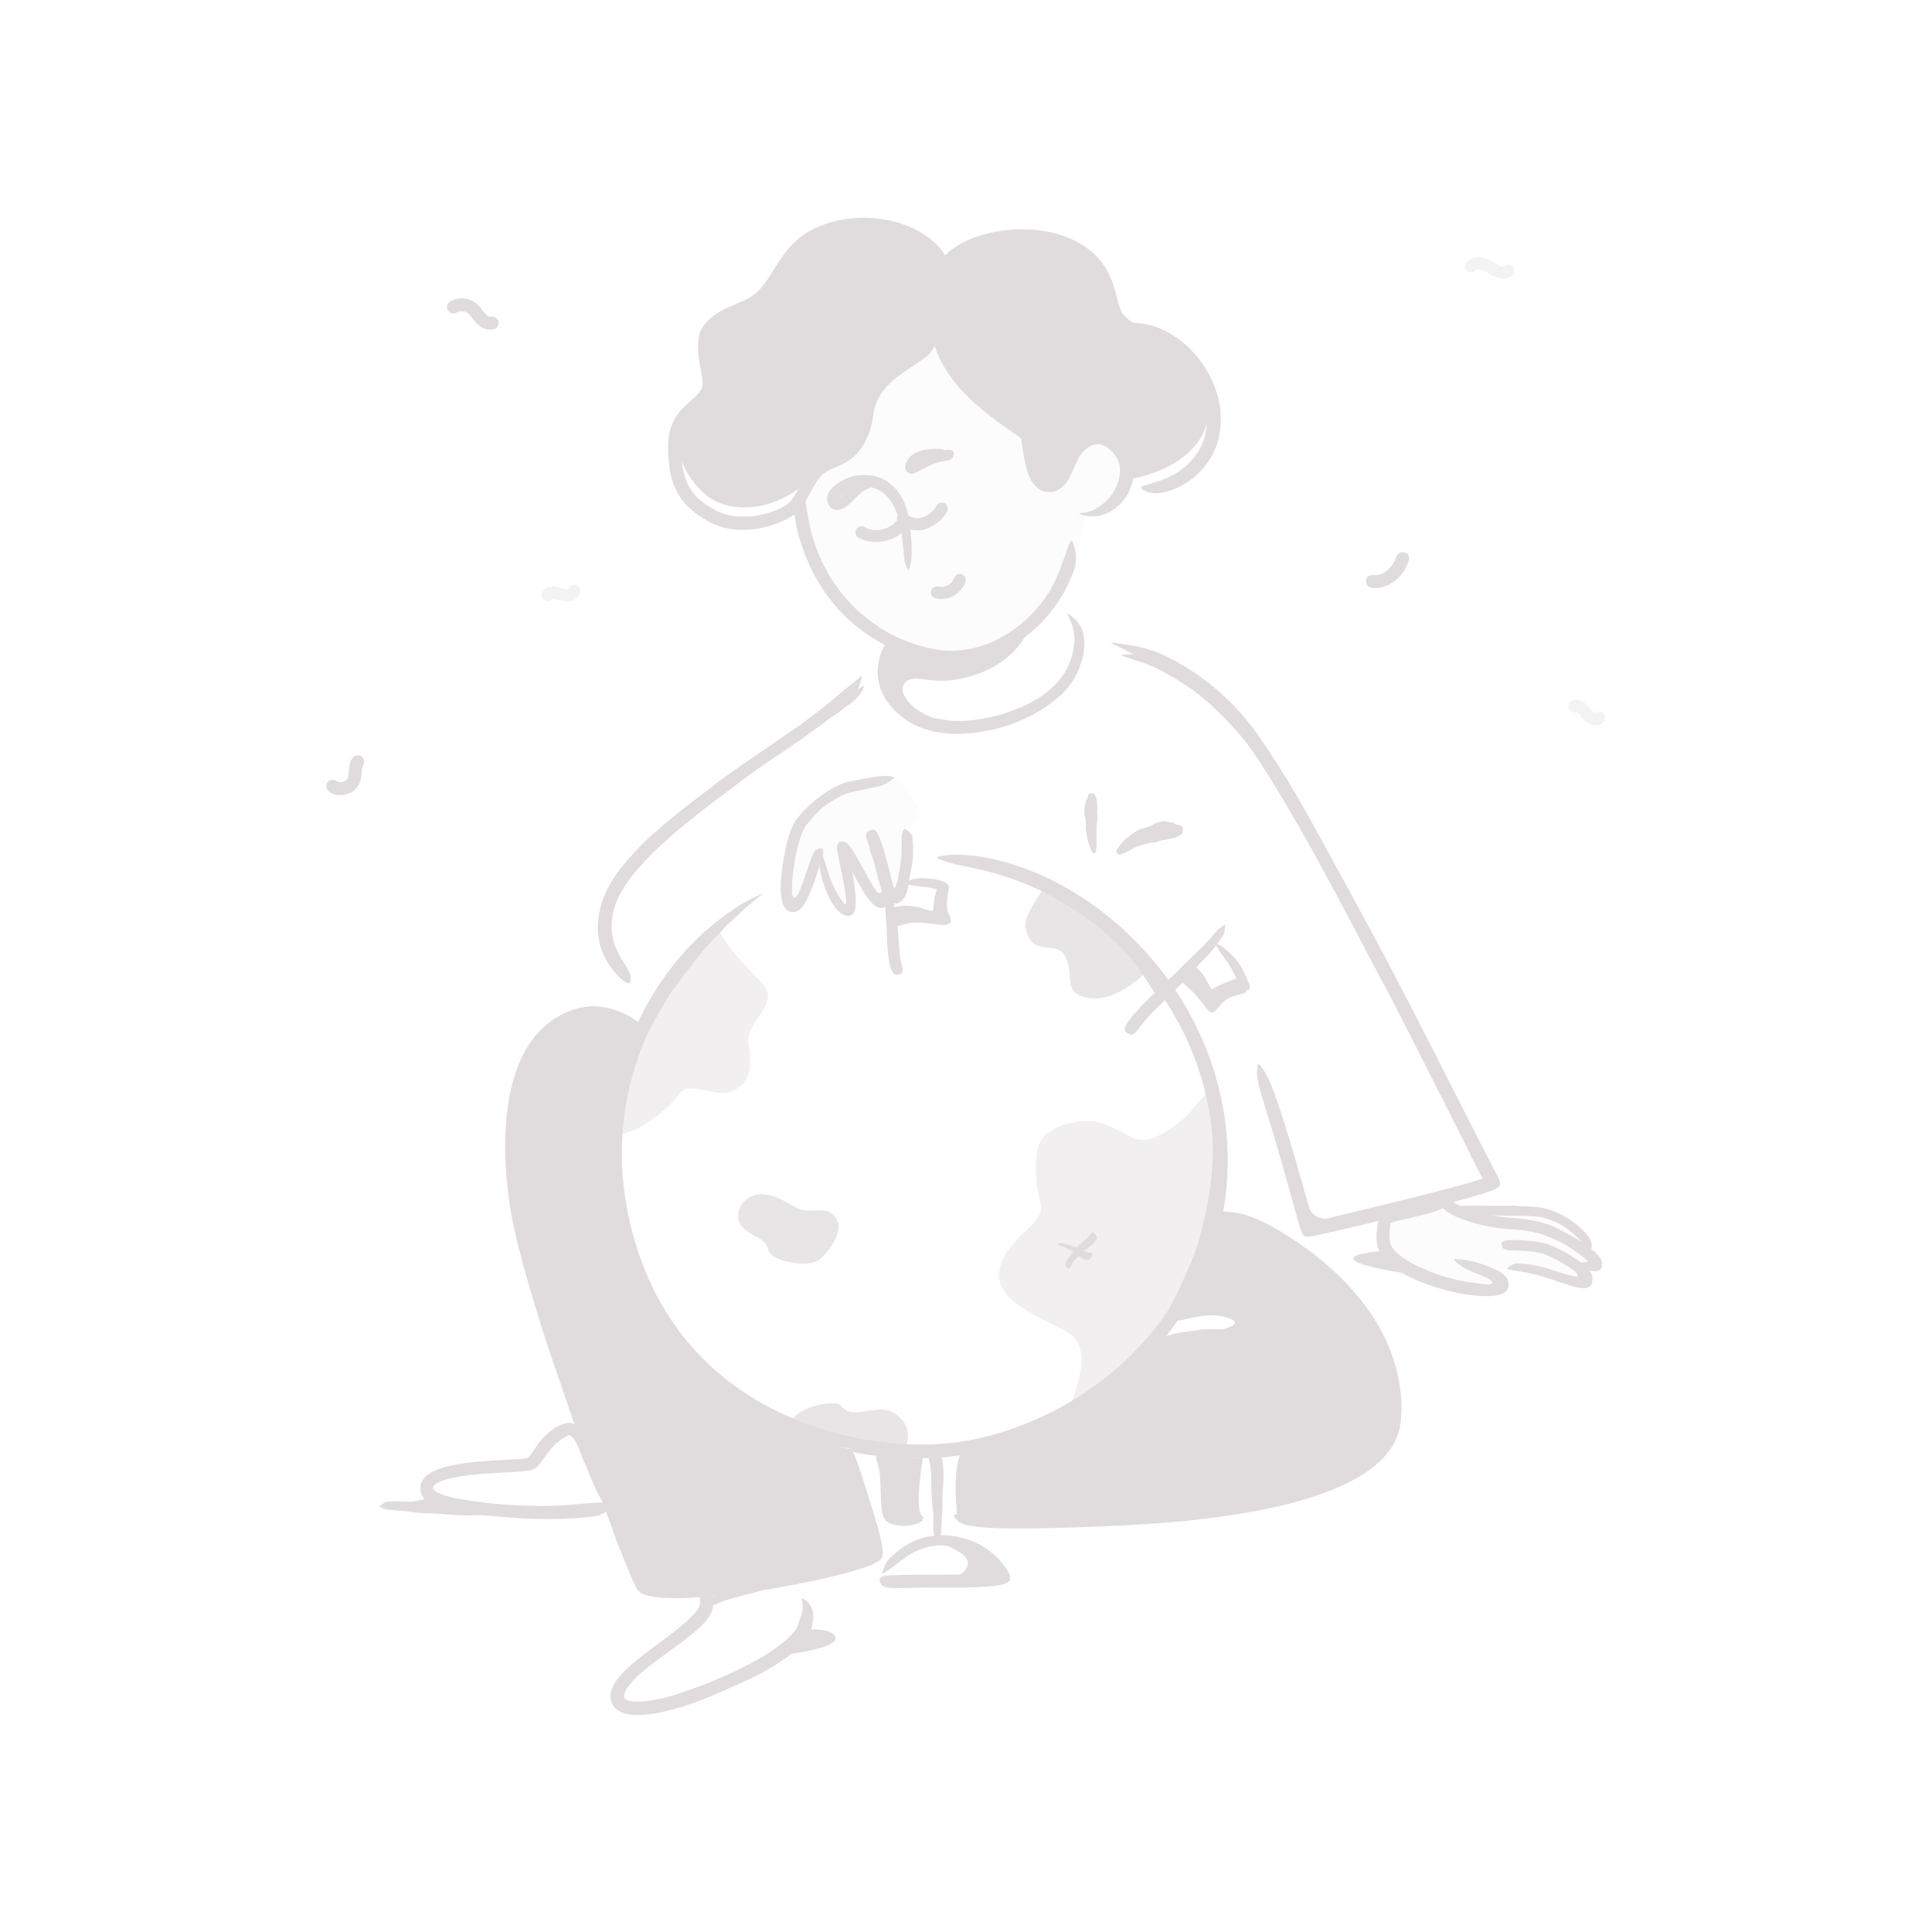 <?xml version="1.0" encoding="UTF-8"?><svg id="Layer_1" xmlns="http://www.w3.org/2000/svg" width="520" height="520" viewBox="0 0 520 520"><defs><style>.cls-1{opacity:.45;}.cls-1,.cls-2,.cls-3,.cls-4{fill:#e0dcdd;stroke-width:0px;}.cls-2{opacity:.1;}.cls-5{opacity:.35;}.cls-3{opacity:.75;}</style></defs><path class="cls-3" d="M243.84,389.13s2.51-5.11-3.13-8.78c-4.58-2.98-11.01,2.25-14.27-1.92-1.56-1.99-11.55.34-13.18,3.67-1.63,3.33,18.81,6.77,18.81,6.77l11.78.26Z"/><path class="cls-4" d="M210.03,445.54s15.61-1.73,14.86-4.74-8.75-2.11-8.75-2.11l-6.11,6.85Z"/><path class="cls-4" d="M113.62,405.52c-.53.09-1.06.16-1.59.19-.19.02-.37.08-.57.08-.68-.02-1.36-.16-2.01-.27-.29-.05-.57-.09-.86-.13-.36-.06-.73-.13-1.06-.32-.1-.06-.06-.2.06-.35.12-.15.32-.35.52-.39.34-.07.68-.13,1.03-.2.33,0,.67.01,1.01.06.41.07.82-.12,1.23-.14.45-.04.91-.1,1.36-.19.28-.05.56-.12.83-.2.41-.13.83-.27,1.2-.49.28-.18.5-.46.71-.72.05-.05.09-.11.15-.15.1-.09.2-.09.33-.02.12.06.24.16.39.31l.2.2c.2.22.28.52.23.85-.3.75-.97,1.11-1.62,1.42-.5.23-1.02.37-1.55.51v-.04Z"/><path class="cls-4" d="M120.72,407.62l-4.61-.31c-.56-.03-1.13.02-1.69-.02-1.99-.12-3.98-.39-5.97-.62-.88-.09-1.77-.14-2.65-.22-.56-.05-1.13-.09-1.7-.15-.56-.09-1.11-.36-1.65-.6-.33-.17-.27-.3.06-.55.16-.13.39-.3.66-.49.27-.2.58-.38.9-.45.57-.07,1.13-.07,1.69-.1.56-.02,1.13-.07,1.69-.04,1.13.05,2.26.14,3.4.3,1.37.17,2.8.1,4.2.13l4.66.2,2.87.13c1.45.06,2.91.16,4.36.18,1.12.04,2.24-.15,3.35-.03.25.01.49.01.73.05.91.16,1.18.39,1.33.92.03.12.08.24.1.35.05.38-.35.69-1.02.89-.5.14-1,.24-1.5.37-.51.13-1.01.24-1.52.25-1.01.07-2.04.12-3.07.08-1.53-.06-3.08-.13-4.62-.19v-.07Z"/><path class="cls-4" d="M371.19,336.79s-8.62.64-6.64,2.5,18.13,4.14,18.13,4.14l-11.48-6.64Z"/><path class="cls-4" d="M251.62,414.99s11.43,2.95,8.41,7.29-12.46,2.92-12.46,2.92l23.06-.42s-4.32-6.18-7.33-7.57c-3.01-1.39-11.67-2.21-11.67-2.21Z"/><path class="cls-4" d="M198.74,427.5l3.66-.84c.44-.1.88-.26,1.32-.35,1.58-.32,3.18-.58,4.79-.74.71-.11,1.42-.18,2.13-.25.91-.09,1.82-.15,2.74-.1.29.02.26.13.04.32-.22.18-.62.49-1.11.66-.86.33-1.72.65-2.59.98-.88.2-1.77.37-2.68.5-1.1.11-2.18.49-3.27.77l-3.61.91-2.22.61c-1.12.32-2.25.61-3.34.99-.85.3-1.64.71-2.47,1.06-.18.08-.35.18-.54.24-.69.26-.97.14-1.28-.36-.07-.11-.15-.22-.21-.34-.18-.37-.01-.86.45-1.14,1.39-.83,2.95-1.4,4.54-1.92,1.19-.39,2.39-.73,3.61-1.06l.02.05Z"/><path class="cls-4" d="M172.11,276.17s-8.89-5.96-15.06-3.65c-6.17,2.32-15.42,9.33-17.21,17.21s-.63,21.74,0,30.5c.63,8.75,7.97,36.99,7.97,36.99,0,0,17.74,50.91,21.82,60.16,4.08,9.25,5.82,11.11,12.63,10.32,6.81-.79,31.33-1.2,41.22-5.83,9.9-4.62,11.54-3.39,11.54-3.39l-6.31-28.36s-29.9-9.54-39.76-21.04c-9.86-11.5-20.01-29.02-21.62-38.39-1.61-9.37-3.38-32.07-1.25-38.76,2.12-6.69,6.03-15.76,6.03-15.76Z"/><path class="cls-4" d="M159.16,398.03l-1.59-3.85c-.2-.47-.46-.89-.66-1.38-.35-.84-.61-1.67-.91-2.48-.31-.8-.65-1.58-1.08-2.3-.38-.63-.88-1.18-1.43-1.59-.18-.13-.36-.26-.55-.34-.19-.1-.38-.19-.57-.25-.39-.13-.75-.34-1.21-.5-.3-.3-.29-.28-.04-.67.24-.36.89-.94,1.68-.84,1.33.31,2.41,1.11,3.21,1.98.8.88,1.38,1.86,1.82,2.87.53,1.2,1.2,2.34,1.69,3.47l1.68,3.84,1.04,2.36c.54,1.18,1.06,2.38,1.64,3.53.46.89,1.04,1.7,1.56,2.55.11.19.25.36.35.55.36.73.25,1.07-.18,1.49-.1.1-.2.2-.3.28-.35.26-.85.14-1.32-.29-1.27-1.35-2.23-2.96-3.13-4.6-.62-1.25-1.17-2.54-1.75-3.81l.06-.03Z"/><path class="cls-4" d="M327.79,326.08s-8.59,22.39-11.27,27.47,6.78-1.98,14.82,1.47c5.93,2.54-14.82,5.14-14.82,5.14,0,0-5.48,1.54-10.03,5.1-4.55,3.56-22.02,20.09-45.61,23.86-5.43.87-3.22,19.12-3.22,19.12,0,0,65.58,2.8,85.53-4.09,19.95-6.88,28.5-10.45,30.33-16.01s4.65-18.97-1.82-27.59c-6.47-8.62-18.38-22.63-24.07-25.4-5.69-2.77-19.83-9.07-19.83-9.07Z"/><path class="cls-4" d="M248.34,392.54c-.3,2.24-2.24,14.2,0,15.7,2.24,1.5-8.77.11-8.77.11l-1.63-16.48,10.4.66Z"/><path class="cls-2" d="M372.49,327.08s-1.56,6.84-.31,8.94c1.25,2.1,15.01,9.23,15.01,9.23,0,0,16.53,2.28,16.73,1.23.2-1.05-5.09-5.35-5.09-5.35,0,0,12.77.57,16.77,1.62,4,1.05,9.78,4.24,10.52,2.49.75-1.76-.94-4.75-.94-4.75,0,0,6.15,1.67,4.98-.33-1.17-2-4.79-4.01-4.79-4.01,0,0,2.49-2.64.03-4.49s-15.55-5.46-15.55-5.46c0,0-13.91.22-14.42,0s-6.21-2.87-6.21-2.87l-16.73,3.74Z"/><path class="cls-4" d="M352.88,326.06c.65.9,1.59,1.55,2.74,1.82.42.11.87.1,1.32.13,1.61.09,3.35-.18,5.06-.63.77-.18,1.53-.4,2.28-.62.96-.3,1.94-.54,2.95-.69.32-.04.33.11.15.39-.19.26-.56.69-1.08.98-.92.51-1.89.92-2.86,1.3-.96.42-1.99.62-3.07.78-1.28.17-2.62.51-4.03.43-1.53-.07-3.17-.63-4.34-1.71-.73-.64-1.32-1.42-1.75-2.24-.67-1.23-1.04-2.54-1.48-3.76-.33-.96-.8-1.83-1.17-2.72l-.27-.57c-.28-.72-.25-.99.12-1.38.08-.09.16-.19.25-.26.29-.25.74-.09,1.17.42.59.77,1.11,1.61,1.45,2.49.36.87.65,1.76.95,2.58.45,1.23.95,2.37,1.64,3.23l-.04.04Z"/><path class="cls-4" d="M383.43,326.86c-.93.22-1.86.44-2.78.66-.34.08-.65.23-.99.3-1.2.26-2.4.53-3.6.79-.53.11-1.05.28-1.56.45-.64.26-1.32.42-2.04.43-.23,0-.28-.22-.2-.54.08-.32.26-.8.59-1.06.29-.24.6-.41.92-.56.32-.16.64-.31.96-.45.64-.3,1.33-.48,2.04-.59.85-.14,1.64-.56,2.46-.83.91-.3,1.82-.58,2.74-.84l1.69-.5c.85-.27,1.71-.5,2.54-.84.65-.26,1.26-.66,1.94-.96.15-.06.29-.15.45-.2.61-.11.85.12,1.06.75.05.14.1.28.13.42.1.45-.05.95-.37,1.24-.94.76-2.01,1.09-3.22,1.54-.9.31-1.83.56-2.75.84l-.02-.06Z"/><path class="cls-4" d="M247.66,244.33c.52.13,1.03.28,1.53.44.53.17.95.33,1.27.39.25.05.36-.04.39,0,.05.03.12.05.21-.09.09-.13.15-.39.18-.68.05-.61.1-1.36.21-2.01.09-.6.18-1.19.34-1.76.19-.73.42-1.47.88-2.09.14-.2.21-.13.28.1.05.23.22.65.18,1.06-.07.72-.06,1.43-.07,2.13-.05.69-.06,1.37-.08,2.07-.02.45.06.98-.08,1.66-.07.34-.24.73-.53,1.05-.28.32-.68.54-1.05.62-.82.18-1.43,0-1.96-.12-.51-.14-.95-.26-1.44-.38-.59-.14-1.18-.26-1.78-.34-.91-.13-1.83-.23-2.74-.19-.71.03-1.39.24-2.07.41-.15.04-.29.1-.44.13-.28.05-.47.05-.61-.06-.15-.12-.25-.33-.36-.64-.05-.14-.11-.27-.14-.41-.12-.41.05-.96.48-1.17,1.29-.6,2.76-.74,4.2-.66,1.08.06,2.15.25,3.2.47v.06Z"/><path class="cls-4" d="M325.32,264.92c.21.39.43.82.58,1.05.11.15.11.17.14.21.03.04.08.07.14.08.04,0,.08-.01.12-.03.05-.03.02-.01.18-.11,1.06-.64,2.21-1.2,3.37-1.64.52-.18,1.03-.39,1.53-.59.64-.28,1.33-.43,2.04-.43.22,0,.25.21.14.49-.11.28-.31.69-.63.91-.55.41-1.15.66-1.72.98-.56.33-1.16.57-1.8.79-.38.14-.72.35-1.05.58-.17.12-.33.24-.49.36-.15.11-.32.26-.67.46-.68.4-1.53.37-2.16-.05-.16-.1-.31-.22-.44-.34-.12-.11-.21-.22-.31-.33-.18-.22-.33-.45-.46-.65-.32-.5-.61-1.01-.91-1.5-.45-.74-.88-1.48-1.43-2.08-.43-.47-.98-.77-1.5-.98-.12-.04-.24-.07-.34-.13-.39-.19-.41-.43-.29-1.04.03-.14.05-.28.08-.4.06-.22.17-.39.34-.52.17-.12.43-.23.67-.17.78.09,1.46.51,2.02.98.57.48,1.02,1.05,1.4,1.61.58.84,1.01,1.69,1.46,2.47l-.04.03Z"/><path class="cls-4" d="M268.42,389.83c-1.7.47-3.45.74-5.17,1.12-1.74.28-3.47.58-5.22.8-1.28.13-2.54.33-3.82.45-4.51.34-9.02.31-13.5.01l-2.99-.21c-.99-.1-1.98-.2-2.97-.3-1.27-.11-2.51-.39-3.77-.6-.63-.09-1.25-.26-1.86-.45-.61-.17-1.22-.35-1.83-.52-.76-.22-.66-.19.02-.16.67.06,1.94-.04,3.38.04,2.57.16,5.11.38,7.66.6,1.28.07,2.55.14,3.84.21,1.28.04,2.57.07,3.86.11,1.54-.03,3.12-.03,4.69-.17,1.57-.16,3.17-.24,4.72-.48l2.58-.33c.86-.12,1.71-.29,2.56-.43,1.72-.26,3.4-.66,5.1-1.05,1.05-.21,2.07-.52,3.1-.81,1.02-.31,2.07-.54,3.07-.92,3.06-1.03,6.12-2.18,8.98-3.63,1.1-.58,2.22-1.12,3.25-1.79l3.1-2c.46-.29.86-.64,1.31-.95,1.65-1.17,2.29-1.36,3.02-1.08.17.06.36.11.49.19.44.28,0,1.1-1.21,2.05-3.52,2.87-7.8,5.13-12.23,6.96l-2.48,1-2.54.85c-1.68.6-3.42,1.03-5.13,1.51l-.02-.05Z"/><path class="cls-3" d="M281.64,237.64c.71.39-6.44,7.94-5.58,12.17,1.63,8.03,7.81,3.22,10.38,7.18,2.58,3.96.21,8.91,3.66,10.67,9.06,4.61,19.44-7.05,19.44-7.05l-27.91-22.97Z"/><path class="cls-1" d="M193.48,248.98c-.21,3.21,5.6,9.57,11.43,15.36s-4.45,10.44-3.46,16.37c.99,5.93.87,10.12-3.73,12.7-4.6,2.58-11.81-2.74-14.63.77-9.04,11.29-18.68,11.73-18.68,11.73,0,0,7.77-33.35,15.47-42.41,7.7-9.05,13.58-14.52,13.58-14.52Z"/><path class="cls-1" d="M287.74,380.43c-.45-2.03,8.02-17.15-.45-21.88-8.47-4.72-20.61-8.81-18.07-17.68s12.66-11.23,10.76-17.53c-1.31-4.37-1.6-10.5-.5-14.68,1.67-6.39,12.73-7.43,15.46-6.78,8.3,1.98,10.13,7.09,16.35,4.03,6.22-3.06,8.96-6.57,8.96-6.57l5.19-5.93s3.81,18.33,1.73,28.78c-2.08,10.46-11.47,30.08-12.59,33.08-3.47,9.28-26.84,25.17-26.84,25.17Z"/><path class="cls-4" d="M169.23,283.65c.73-1.6,1.45-3.2,2.28-4.75.4-.78.79-1.57,1.21-2.34l1.32-2.27c.62-1.12,1.26-2.22,1.95-3.29,1.18-1.91,2.52-3.73,3.8-5.57,1.36-1.79,2.69-3.59,4.13-5.31,1.22-1.57,2.57-3.05,3.86-4.53l2.63-2.74c.89-.9,1.89-1.7,2.85-2.52.61-.5.57-.39.19.17-.41.54-1.03,1.65-2,2.7l-2.45,2.95c-.8.99-1.54,2.04-2.36,3.01-1.58,2-3.16,4.02-4.67,6.09-1.85,2.46-3.44,5.25-5,7.98-.87,1.49-1.64,3.04-2.49,4.55-.76,1.55-1.59,3.08-2.29,4.66l-1.3,2.92c-.42.98-.78,1.98-1.17,2.97-1.16,3.01-2.13,6.11-2.87,9.22-.5,2.44-.83,4.85-1.09,7.28-.06.53-.13,1.06-.15,1.6-.16,2-.35,2.63-.9,3.04-.12.09-.25.22-.37.27-.4.18-.68-.66-.72-2.19-.01-.57-.03-1.14-.04-1.71,0-.57.05-1.15.08-1.73.09-1.15.1-2.34.31-3.5.21-1.16.42-2.33.67-3.5.3-1.15.6-2.31.91-3.47.5-1.7,1.07-3.39,1.66-5.07.67-1.65,1.24-3.33,1.99-4.94l.05.02Z"/><path class="cls-4" d="M328.22,315.91c-.19,1.81-.37,3.63-.7,5.42-.15.9-.28,1.8-.45,2.69l-.57,2.67c-.25,1.3-.54,2.6-.89,3.88-.59,2.26-1.42,4.46-2.18,6.66l-1.31,3.24c-.41,1.09-.97,2.12-1.44,3.18l-.65,1.41c-.21.47-.49.91-.72,1.37-.49.91-.97,1.82-1.45,2.73-.69,1.12-1.38,2.25-2.07,3.37-.34.56-.77,1.07-1.19,1.58-.42.51-.83,1.01-1.25,1.53-.53.63-.49.51-.21-.13.31-.63.73-1.88,1.46-3.17l1.86-3.49c.6-1.17,1.11-2.39,1.68-3.58,1.08-2.4,2.18-4.8,3.13-7.29,1.21-2.95,1.95-6.19,2.73-9.34.44-1.73.75-3.5,1.12-5.25.25-1.77.6-3.54.77-5.32l.33-3.29c.08-1.1.11-2.2.16-3.31.11-1.67.01-3.35.02-5.02-.03-1.67-.22-3.33-.35-4.99-.17-1.28-.41-2.53-.64-3.78-.23-1.25-.61-2.46-.89-3.7-.14-.54-.27-1.07-.45-1.6-.31-1-.45-1.67-.45-2.17-.03-.49.12-.83.33-1.13.09-.14.16-.3.24-.39.22-.28,1,.38,1.56,1.87,1.61,4.41,2.5,9.35,2.73,14.3.11,1.84.1,3.69.1,5.53l-.12,2.76c-.03.92-.08,1.84-.19,2.76h-.05Z"/><path class="cls-4" d="M301.98,254.95c-.66-.8-1.34-1.59-2.05-2.35-.69-.78-1.42-1.52-2.16-2.26-.53-.55-1.13-1.02-1.68-1.55-1.91-1.89-3.9-3.73-6.04-5.37-.92-.78-1.91-1.46-2.9-2.13-1.29-.82-2.58-1.67-3.96-2.34-.85-.45.34-.16,2.06.41,2.98,1.14,5.93,2.56,8.34,4.7,1.47,1.24,3.11,2.38,4.55,3.72.8.73,1.56,1.5,2.33,2.24.75.78,1.5,1.56,2.23,2.35.88,1,1.77,1.98,2.6,3.02.65.77,1.26,1.57,1.86,2.38.62.79,1.17,1.64,1.76,2.45.47.62.89,1.27,1.34,1.9.47.62.88,1.28,1.28,1.96.18.3.37.58.54.89.52,1.2.55,1.65.03,2.12-.11.1-.21.22-.32.3-.36.25-1.01-.06-1.44-.81-1.38-2.2-2.87-4.48-4.52-6.72-1.24-1.65-2.49-3.33-3.89-4.89l.04-.04Z"/><path class="cls-3" d="M204.81,321.41c-4.93,0-8.57,6.09-4.24,9.58,3.02,2.43,5.38,2.21,6.21,5.4s10.22,4.75,13.27,2.95c2.33-1.38,9.11-9.36,3.38-13.03-1.67-1.07-6.2.01-8.18-.87-3.14-1.41-6.21-4.02-10.45-4.02Z"/><path class="cls-2" d="M243.84,223.18s2.91-1.49,3.27-4.31c.37-2.82-5.04-10.08-8.72-9.35s-18.08,4.94-21.09,9.94c-3.01,5-4.31,9.35-4.68,13s-1.12,11.46.77,11.08,5.21-8.12,5.21-8.12l1.06-4.22s4.93,12.53,6.77,13.43c1.84.89,2.02-6.99,2.02-6.99l-1.7-8.19s6.21,11.79,8.5,12.29,8.67-2.25,8.59-7.9c-.09-5.65,0-10.65,0-10.65Z"/><path class="cls-2" d="M253.15,176.76s17.86-1.49,24.11-8.43c4.51-5.01,8.75-10.48,11.55-16.65.46-1.01,4.01-13.44,3.1-13.38,0,0,9.8-2.65,9.8-6.1,0-3.46,2.76-8.43-.05-10.73s-10.9-3.52-10.9-3.52c0,0-2.52,10.79-6.47,10.66-3.95-.13-7-3.51-6.38-5.58.61-2.08-.92-10.82-.92-10.82,0,0-23.13-16.52-24.13-23.72-.99-7.2-5.66-.31-13.9,7.02-8.25,7.33-4.63,22.15-9.92,23.79-5.29,1.64-14.92,15.56-14.92,15.56,0,0,.94,9.83,4.63,16.57s12.97,13.97,15.84,17.17c2.88,3.2,18.58,8.15,18.58,8.15Z"/><path class="cls-4" d="M220.42,192.38c1.03-.58,2.05-1.17,3.05-1.81.36-.24.7-.5,1.07-.72,1.33-.76,2.63-1.57,3.91-2.42.58-.37,1.11-.8,1.64-1.21.65-.57,1.37-1.07,2.13-1.54.24-.14.29-.03.24.25-.06.27-.18.77-.47,1.2-.51.77-1.14,1.42-1.77,2.08-.32.33-.65.63-.99.93-.36.28-.74.53-1.12.78-.93.58-1.75,1.37-2.65,2.02-1,.7-2.06,1.32-3.11,1.95-.65.38-1.3.76-1.96,1.12-1,.54-2,1.08-3,1.62-.77.42-1.48.91-2.24,1.32-.17.09-.32.2-.5.28-.65.3-.9.3-1.2.04-.07-.06-.15-.11-.2-.18-.18-.22-.04-.56.36-.91,1.19-1.01,2.43-2.07,3.77-2.93,1-.63,2-1.29,3.02-1.9l.03.05Z"/><path class="cls-4" d="M326.34,190.12c-.42-.41-.87-.79-1.32-1.17l-1.33-1.16c-.91-.75-1.85-1.47-2.79-2.19-.71-.49-1.46-.92-2.16-1.42-2.53-1.69-5.18-3.21-7.94-4.54-.6-.32-1.25-.53-1.88-.79-.64-.23-1.26-.51-1.92-.68l-2.47-.85c-.84-.23-1.67-.49-2.51-.81-.52-.2-.45-.2.03-.24.47-.03,1.38-.23,2.43-.16.92.06,1.83.21,2.75.33.92.12,1.78.47,2.66.72.89.26,1.75.59,2.59.96l1.27.55c.42.18.81.45,1.21.67.95.56,1.97,1.05,2.94,1.62.99.54,2,1.08,2.93,1.71l1.55,1.02,1.5,1.1c1.01.72,1.95,1.52,2.91,2.31.59.48,1.14,1.01,1.7,1.52.55.52,1.13,1.02,1.65,1.57.8.83,1.63,1.62,2.38,2.51l1.15,1.29,1.09,1.33c.58.68,1.12,1.37,1.65,2.07l.81,1.05c.25.37.49.74.72,1.12.2.33.42.65.61,1,.6,1.35.6,1.87.36,2.31-.06.1-.1.22-.16.29-.21.24-.72-.17-1.39-.96-.46-.6-.95-1.19-1.45-1.78-.26-.29-.47-.6-.72-.9l-.76-.88c-.49-.6-1-1.19-1.54-1.76-.55-.56-1.01-1.2-1.57-1.76-.79-.87-1.58-1.74-2.43-2.55-.82-.85-1.7-1.64-2.59-2.42l.04-.05Z"/><path class="cls-4" d="M276.28,170.64c-.36.51-4.25,9.54-18.44,12.18-7.75,1.44-12.04-1.72-14.31.99-1.53,1.82.02,4.78,3.14,7.04,3.25,2.36,8.19,3.98,11.13,3.99-2.65-.01-13.61.92-18.04-6.56-1.92-3.24-2.03-7.56-2.03-7.56-.97-3.33,2.32-7.22,2.32-7.22,0,0,9.11,2.58,13.11,3.25,6.6,1.11,22.52-5.86,23.13-6.12Z"/><path class="cls-4" d="M303.54,129.02s22.31-2.66,22.13-20.73c-.16-17.03-17.09-21.29-20.22-20.25-3.13,1.04-5.9.49-6.51-4.31-.6-4.8-.91-10.58-4.74-14.03-11.21-10.11-26.76-5.78-26.76-5.78l-12.57,6.57s-3.9,8.25-2.84,14.04,5.74,15.66,8.99,18.98c3.25,3.32,15.56,13.57,15.56,13.57,0,0,2.2,11.62,3.74,12.4,1.54.77,5.46-1.85,5.46-1.85l4.96-8.68s7.75-1.59,9.19-.18c1.44,1.41,3.61,10.26,3.61,10.26Z"/><path class="cls-4" d="M249.77,65.9l5.12,4.59-5,22.5s-12.04,6.66-14.19,11.16-3.38,12.43-5.18,14.77-10.18,6.59-11.39,8.62c-1.76,2.95-13.07,12.23-25.25,7.92-6.58-2.33-13.06-12.28-11.69-20.76,0,0,7.69-7.01,7.94-8.96s-1.08-12.98-1.08-12.98c0,0,1.44-7.21,4.84-7.72,3.4-.51,10.61-5.78,10.61-5.78l8.62-11.9s7.74-7.45,12.97-7.47,19.09,3.05,19.09,3.05l4.58,2.97Z"/><path class="cls-4" d="M408.55,324.62c1.09.03,2.19.06,3.3.12.55.03,1.12.07,1.68.12.54.05,1.24.14,1.8.28.43.1.85.18,1.26.3.42.1.82.22,1.21.38,2.76,1.07,5.25,2.6,7.46,4.55l.73.66.7.72c.23.24.43.53.65.79.11.11.21.34.33.53l.34.6c.18.26.18.52.27.79.05.26.17.55.13.79-.02.25,0,.52-.06.75l-.17.35c-.08.1-.15.2-.25.29-.17.22-.44.22-.55.23-.14,0-.25-.05-.37-.1-.07-.03-.12-.04-.21-.1-.09-.06-.17-.13-.26-.15-.14-.04-.5-.28-.87-.69-.24-.4-.39-.69-.43-.82-.06-.15-.07-.22-.06-.25.03-.05.21-.12.31-.14.1-.03.14-.08.1-.2-.03-.11-.15-.29-.15-.3,0-.02-.01,0,0-.01h0s.04.03-.1-.14c-.21-.25-.39-.51-.65-.76-.96-1-2.16-1.94-3.41-2.84-1.5-1.08-3.34-1.82-5.11-2.37-.49-.16-.97-.29-1.46-.4-.49-.1-.93-.17-1.48-.21-1.05-.09-2.14-.12-3.22-.15-1.34-.03-2.68-.05-4.03-.05-2.05-.02-4.11-.04-6.14-.06-1.59-.01-3.16.09-4.79,0-.36-.03-.71-.05-1.07-.11-1.33-.27-1.72-.64-1.8-1.3-.02-.15-.05-.31-.04-.46.04-.49.64-.72,1.52-.72,2.64-.1,5.44.03,8.35,0,2.17,0,4.36,0,6.54,0v.07Z"/><path class="cls-4" d="M253.78,400.28c-.07,1.24-.12,2.49-.13,3.74,0,.46.08.91.05,1.37-.1,1.64-.19,3.28-.29,4.92-.05.73-.1,1.46-.15,2.18,0,.93-.24,1.85-.59,2.74-.11.28-.23.22-.42-.04-.18-.26-.5-.73-.65-1.25-.38-1.84-.53-3.57-.4-5.42.07-1.11-.2-2.25-.31-3.38-.1-1.25-.14-2.53-.19-3.79l-.06-2.35c-.05-1.18,0-2.37-.12-3.55-.07-.91-.36-1.8-.54-2.7-.04-.2-.12-.39-.14-.59-.09-.75.15-.98,1.13-1.14.22-.04.44-.08.67-.1.76-.07,1.38.23,1.59.76.62,1.58.67,3.23.7,4.89.01,1.24-.06,2.48-.06,3.73h-.08Z"/><path class="cls-4" d="M121,397.95c-1.13.27-2.23.62-3.12,1.08-.42.24-.81.51-1.01.75-.27.25-.27.42-.32.58,0,.05,0,.09-.01.13,0,.05.03.12.04.18.01.19.05.11.05.18.08.12.37.39.76.63.79.5,1.9.9,3.01,1.23,1.65.48,3.41.75,5.18,1.05,6.25,1.05,12.74,1.46,19.2,1.56,2.87.04,5.76-.09,8.6-.29,1.82-.15,3.65-.33,5.48-.45.91-.05,1.82-.15,2.75-.14l1.38.04c.46.03.94.15,1.41.24,1.19.32,1.04.34.14,1.05-.89.77-2.56,2.18-4.71,2.36-3.77.55-7.58.66-11.39.72-3.81.04-7.63-.1-11.45-.44-4.57-.44-9.35-.56-14.07-1.44-1.29-.27-2.59-.54-3.89-.97-1.29-.44-2.6-.92-3.9-1.84-.32-.22-.64-.54-.95-.85-.3-.37-.59-.75-.77-1.28-.12-.26-.15-.48-.18-.7-.03-.23-.07-.45-.08-.68.03-.48.03-.96.22-1.42.13-.48.39-.85.64-1.23.28-.32.56-.66.88-.9.31-.25.62-.49.95-.66.32-.2.64-.37.96-.52,1.58-.75,3.17-1.17,4.76-1.51,1.59-.33,3.17-.57,4.75-.76,4.78-.59,9.62-.66,14.26-1.03.29-.03.58-.06.85-.1l.21-.03.13-.03c.08-.01.16-.04.24-.06.2-.1.32-.22.48-.44.2-.25.41-.55.62-.85.42-.62.85-1.26,1.31-1.9.92-1.28,1.97-2.54,3.25-3.62.33-.29.67-.57,1.04-.82.35-.27.72-.52,1.13-.73,1.47-.82,2.6-1.06,3.38-1.08.78-.04,1.27.27,1.66.68.18.19.39.37.49.57.17.33-.03.68-.48,1.05-.22.2-.52.34-.85.52-.33.2-.73.36-1.15.57-1.68.83-3.16,1.98-4.45,3.49-.66.74-1.26,1.55-1.9,2.45l-1.03,1.42c-.09.12-.22.27-.33.41-.11.13-.23.29-.46.48-.21.18-.41.38-.63.54-.23.15-.48.29-.72.43-.26.08-.53.16-.8.21l-.41.08-.26.03c-.33.04-.63.07-.93.1l-1.75.13c-1.14.06-2.28.13-3.42.19-2.53.14-5.04.28-7.52.52-2.47.24-4.94.57-7.22,1.15l-.03-.08Z"/><path class="cls-4" d="M167.98,456.86c.07.19.14.29.38.48.24.17.65.34,1.14.45.98.23,2.22.25,3.46.16,2.5-.19,5.11-.75,7.66-1.46,1.87-.52,3.7-1.23,5.54-1.87,3.26-1.14,6.48-2.44,9.64-3.88,3.17-1.42,6.28-2.98,9.27-4.73,2.64-1.56,5.2-3.35,7.31-5.39.66-.66,1.31-1.34,1.78-2.03.24-.35.43-.69.55-1l.07-.22.1-.38.22-.75c.67-1.93,1.29-3.29.81-5.1-.34-1.09-.16-1.17.85-.47.49.36,1.18.99,1.71,2.11.5,1.12.5,2.58.31,3.79-.08.55-.24,1.01-.32,1.44l-.03.16s-.02.1-.05.22c-.06.2-.11.41-.18.6-.14.36-.29.71-.46,1.01-.67,1.23-1.43,2.12-2.23,2.94-1.62,1.6-3.34,2.89-5.1,4.08-3.52,2.36-7.22,4.31-11.04,6-4.57,2-9.25,4.21-14.11,5.83-2.67.88-5.39,1.65-8.2,2.18-1.41.26-2.83.47-4.31.54-1.47.07-2.99.05-4.59-.4-.96-.29-2.04-.77-2.82-1.74-.78-.95-1.11-2.19-1-3.32.1-1.13.53-2.07,1-2.9.48-.84,1.04-1.56,1.64-2.24,1.81-2.04,3.85-3.7,5.88-5.32,2.05-1.61,4.14-3.12,6.19-4.65,1.59-1.19,3.14-2.4,4.61-3.65.74-.62,1.46-1.26,2.14-1.91.67-.65,1.34-1.32,1.8-1.97.42-.58.66-1.15.77-1.69.18-.99-.04-1.86-.05-2.54-.04-.68.12-1.19.46-1.68.15-.23.28-.5.44-.67.28-.28.68-.18,1.19.28.51.47,1.06,1.3,1.41,2.74.26,1.05.24,2.38-.16,3.57-.41,1.18-1.08,2.15-1.77,2.96-1.38,1.56-2.81,2.74-4.28,3.91-2.93,2.32-5.96,4.42-8.88,6.61-2.14,1.64-4.32,3.25-6.06,5.11-.87.91-1.67,1.87-2.17,2.79-.28.46-.4.88-.49,1.22-.08.35,0,.54.04.73l-.08.03Z"/><path class="cls-4" d="M165.01,411.98c-5.03-13.31-9.79-26.7-14.34-40.17-1.66-4.92-3.38-9.81-4.94-14.76-2.72-8.74-5.36-17.5-7.38-26.51-1-4.53-1.65-9.12-2.04-13.73-.38-4.61-.49-9.25-.16-13.89.28-4.11.89-8.24,2.02-12.26,1.15-4,2.84-7.95,5.48-11.29,1.67-2.16,3.75-4.03,6.09-5.48,1.16-.74,2.42-1.33,3.7-1.83,1.29-.5,2.67-.89,4.06-1.06,1.39-.2,2.8-.19,4.18-.02,1.37.17,2.74.42,4.02.91,1.29.44,2.53,1,3.7,1.64,1.18.65,2.23,1.49,3.25,2.33,1.25,1.07,1.71,1.62,1.64,1.63-.09.05-.75-.41-2.03-.91-2.58-.96-7.52-2.33-12.64-2-1.13.12-2.25.24-3.34.55-1.06.33-2.18.75-3.2,1.3-2.07,1.07-3.94,2.49-5.49,4.26-3.1,3.53-5.09,8.13-6.28,12.98-1.19,4.87-1.65,10-1.68,15.14-.02,5.16.38,10.35,1.12,15.52.88,6.14,2.61,12.38,4.42,18.6,1.83,6.23,3.86,12.45,5.87,18.61,4.44,13.55,9.17,27.04,14.11,40.43,1.52,4.12,3.07,8.23,4.65,12.33.79,2.05,1.6,4.09,2.42,6.12l1.26,3.02.66,1.47c.13.28.16.34.24.49.06.13.14.26.29.29h.01c.1.04.2.09.3.12l.49.13c.34.11.75.15,1.12.23.77.12,1.57.2,2.37.25,1.61.1,3.25.12,4.89.08,3.29-.07,6.59-.32,9.89-.64,6.59-.66,13.15-1.66,19.61-2.9,5.02-.98,9.97-2.13,14.77-3.56,1.2-.36,2.39-.74,3.56-1.16.3-.1.58-.21.87-.32l.42-.16.21-.08.38-.17c.15-.02.2-.19.19-.33,0-.14-.02-.28-.04-.42l-.1-.55c-.11-.59-.25-1.18-.4-1.78-.29-1.2-.62-2.41-.95-3.63-.62-2.14-1.23-4.23-1.86-6.39-2.3-8.04-2.7-10.77-2.09-12.76.13-.45.24-1.02.42-1.29.55-.88,1.79,2.22,3.64,8.04,1.35,4.32,2.78,8.69,4.04,13.25.31,1.15.61,2.3.86,3.53l.09.47.04.24.06.4c.08.55.14,1.1.12,1.63-.02.53-.11,1.03-.33,1.48-.17.52-.7.69-1.14.96-.46.25-.88.53-1.37.76l-1.09.4c-.58.22-1.16.4-1.74.6-1.16.38-2.32.72-3.48,1.05-9.3,2.56-18.82,4.26-28.46,5.54-4.3.56-8.63,1.04-13.02,1.29-2.2.12-4.41.19-6.66.13-1.13-.03-2.26-.08-3.45-.23-.58-.05-1.2-.18-1.81-.28-.32-.07-.64-.16-.98-.25-.21-.05-.45-.13-.7-.24l-.74-.3-.42-.28c-.05-.19-.24-.24-.35-.37-.14-.1-.24-.23-.33-.39-.09-.15-.2-.29-.27-.44-.37-.71-.47-.94-.64-1.3l-.89-2.02c-.57-1.34-1.11-2.67-1.65-4-1.07-2.67-2.11-5.34-3.14-8.01l.08-.05Z"/><path class="cls-4" d="M336.92,403.06c5.15-.94,10.26-2.08,15.2-3.63,4.93-1.56,9.77-3.5,13.9-6.33,3-2.05,5.49-4.73,6.73-7.84.56-1.39.81-2.77.9-4.45l.1-1.21c.03-.4,0-.81.01-1.22-.03-.81.05-1.63-.05-2.43-.17-3.25-.88-6.47-1.96-9.56-2.16-6.21-5.84-11.92-10.31-16.9-3.95-4.45-8.58-8.35-13.44-11.75-3.12-2.19-6.43-4.1-9.78-5.93-1.66-.95-3.37-1.76-5.06-2.64-1.68-.88-3.4-1.73-5.17-2.35-1.11-.38-1.59-.43-1.56-.56.03-.08.62-.22,1.68-.21,1.05.02,2.6.05,4.4.37.9.16,1.9.31,2.9.61,1,.31,2.03.71,3.07,1.17.92.42,1.84.84,2.74,1.3.88.49,1.78.96,2.64,1.48,1.75,1.01,3.46,2.09,5.13,3.22,3.35,2.26,6.55,4.74,9.56,7.46,5.97,5.47,11.27,11.93,14.68,19.5,2.03,4.51,3.43,9.45,3.86,14.54.12,1.27.09,2.55.13,3.83l-.12,1.92c-.05.64-.05,1.26-.19,1.95-.17,1.37-.63,2.68-1.15,3.94-.58,1.23-1.26,2.41-2.09,3.45-1.79,2.33-4,4.18-6.34,5.71-2.34,1.54-4.81,2.8-7.33,3.89-5.04,2.17-10.27,3.7-15.53,4.94-6.48,1.52-13.04,2.54-19.6,3.37-9.95,1.23-19.99,1.82-29.91,2.2-7.71.29-15.28.57-22.93.47-1.69-.03-3.34-.03-5.04-.12-6.3-.33-8.38-.97-9.55-2.24-.26-.29-.6-.63-.68-.91-.07-.23.06-.38.29-.49.23-.1.61-.16,1.16-.2,1.09-.07,2.84-.06,5.09.02,6.7.22,13.65.17,20.68.06,7.03-.13,14.16-.39,21.29-.84,10.58-.69,21.2-1.73,31.58-3.69l.03.09Z"/><path class="cls-4" d="M317.88,358.65c1.46-.26,2.92-.47,4.38-.63.53-.07,1.05-.21,1.59-.23,1.89-.09,3.78-.08,5.64-.04.83,0,1.65,0,2.47,0,1.05-.05,2.11.11,3.14.41.32.1.27.34-.02.65-.28.3-.79.75-1.38.91-2.07.54-4.08.62-6.18.55-1.26-.05-2.52.31-3.77.51-1.38.2-2.77.43-4.14.72-.85.18-1.69.37-2.52.61-1.26.35-2.53.72-3.72,1.25-.93.41-1.75,1.01-2.58,1.56-.19.12-.35.26-.54.38-.71.41-1.04.32-1.61-.4-.13-.16-.27-.32-.38-.49-.39-.58-.34-1.24.14-1.7,1.42-1.37,3.21-2.34,5.12-2.97,1.41-.49,2.88-.84,4.33-1.17l.02.08Z"/><path class="cls-4" d="M240.18,401.16c.02,1.34.04,2.68.12,3.97.04.47.15.92.17,1.36.02.2.04.5.06.62,0,.06,0,.17.05.23.13.18.17.23.74.48.49.19,1.05.33,1.61.43.73.13,1.5.16,2.25.18.97.1,1.97.1,2.97.52.31.13.24.23-.04.42-.27.18-.74.61-1.29.75l-1.49.4c-.5.1-1.02.12-1.54.15-1.05.04-2.12.02-3.3-.34-.16-.04-.25-.11-.49-.12l-.6-.26c-.38-.2-.73-.45-1.06-.73-.17-.24-.33-.5-.49-.75-.12-.3-.22-.59-.27-.77-.11-.41-.21-.81-.26-1.19-.19-1.43-.2-2.8-.25-4.17l-.09-2.51c-.06-1.26-.08-2.53-.26-3.77-.12-.96-.48-1.88-.7-2.8-.05-.2-.13-.4-.16-.61-.12-.76.01-1.03.81-1.34.16-.07.32-.14.46-.19.44-.15,1.18.05,1.43.62.92,1.65,1.19,3.5,1.38,5.33.14,1.36.19,2.73.28,4.07h-.08Z"/><path class="cls-4" d="M251.96,245.95c.08.03.23.12.37.09.02-.06-.04-.13-.04-.28v-.06s0-.03,0-.01l-.03-.16c-.04-.22-.06-.44-.08-.65-.07-.77-.13-1.51-.04-2.22.07-.53.14-1.05.25-1.57l.17-.76c.04-.16.07-.21.1-.31l.08-.18c.02-.06.08-.14.02-.18-.08-.08-.2-.13-.32-.18l-.19-.07-.1-.03-.23-.06-.95-.22c-.98-.24-1.99-.37-2.99-.46-.64-.04-1.29-.13-1.93-.23-.64-.09-1.29-.22-1.94-.4-.4-.12-.35-.26,0-.52.35-.26,1-.76,1.78-.89l1.04-.16.52-.07h.52c.69,0,1.38.03,2.07.08.69.06,1.39.12,2.08.3l.52.14c.3.07.6.15.89.24.58.18,1.1.43,1.44.78.19.2.42.49.39.78.01.15.03.28.04.43l-.07.52c-.07.26-.11.5-.16.74l-.07.36-.03.21c-.05.28-.08.57-.11.85-.05.57-.07,1.14-.08,1.69,0,.34,0,.68.02,1.01.01.16.02.33.05.48l.02.12.02.11.03.11c.05.15.12.3.18.45.16.22.31.43.37.64.07.19.22.45.21.59l.11.77c.01.14.1.37-.18.66-.23.21-.5.29-.79.38-.63.17-1.5.13-2.34.04l-1.99-.23c-1.66-.19-3.33-.37-4.95-.26-1.27.07-2.45.45-3.58.77l-.72.27c-.45.15-.75.22-1.02.16-.25-.03-.47-.18-.72-.42-.11-.11-.24-.2-.32-.3-.29-.29-.15-1.01.59-1.55,1.1-.73,2.37-1.29,3.67-1.52,1.3-.24,2.61-.29,3.9-.26.96.02,1.9.1,2.83.19l1.38.16c.32.04.2.03.24.04l.04.02.04.07Z"/><path class="cls-4" d="M255.17,193.91c2.1.21,4.27.17,6.43-.05,2.16-.22,4.35-.67,6.49-1.17,1.56-.4,3.07-.96,4.57-1.51,5.29-1.89,10.3-4.95,13.51-9.54,1.4-2.03,2.31-4.4,2.73-6.82.07-.78.24-1.59.29-2.34.04-.75-.03-1.5-.17-2.25-.24-1.51-.76-3.05-1.51-4.52-.47-.92-.37-.85.36-.28.68.58,2.22,1.61,3.2,3.61.39.89.61,1.86.73,2.85.12,1.03.04,1.93-.03,2.86-.19,1.84-.7,3.67-1.4,5.4-1.41,3.49-3.91,6.44-6.84,8.6-.44.32-.87.65-1.31.98l-1.37.9c-.89.64-1.88,1.12-2.82,1.7-1.94,1.01-3.92,1.98-5.99,2.65-2.25.79-4.56,1.39-6.89,1.81-2.32.45-4.72.71-7.11.74-2.95.03-5.93-.3-8.79-1.2-2.16-.67-4.25-1.69-6.08-3.05-1.84-1.37-3.4-3.03-4.68-4.93-2.02-3-2.71-6.87-1.95-10.4.16-.78.33-1.54.62-2.29.26-.69.53-1.24.79-1.69.28-.43.57-.74.82-.98.53-.47.98-.62,1.5-.62.23,0,.49-.03.68.02.65.18.39,1.33-.09,3.08-.91,2.5-1.3,5.18-.79,7.57.25,1.19.73,2.3,1.39,3.34.29.51.77,1.04,1.17,1.57.21.26.46.48.68.73.23.24.45.49.71.7,2.91,2.67,6.91,4.14,11.15,4.47v.09Z"/><path class="cls-4" d="M236.34,168.68c4.71,3.07,10.07,5.19,15.67,6.13.51.08,1.02.2,1.53.24l1.5.07c.5,0,1,.08,1.5.04l1.5-.1c7.1-.52,13.96-4.12,19.15-9.3,2.32-2.29,4.39-4.91,5.93-7.77,1.02-1.82,1.86-3.73,2.55-5.68.66-1.96,1.45-3.88,2.09-5.9.67-1.22.75-1.07,1.2.16.24.62.44,1.5.61,2.58.04.53.04,1.11.02,1.72-.02.31-.04.62-.06.94-.07.31-.11.64-.24.94-1.44,4.44-3.73,8.57-6.65,12.19-2.9,3.63-6.53,6.69-10.63,8.92-.62.32-1.25.63-1.87.95-.31.16-.62.33-.94.48l-.98.41c-.65.27-1.31.55-1.96.83l-2.04.65c-1.35.5-2.79.67-4.2.97-.71.13-1.44.13-2.15.2-.72.04-1.43.15-2.15.07l-2.37-.14c-.79-.05-1.53-.24-2.29-.35-.76-.14-1.52-.26-2.27-.41l-2.23-.61c-2.98-.78-5.82-2-8.56-3.38-3.3-1.82-6.5-3.87-9.25-6.46-4.25-3.81-7.69-8.49-10.21-13.55-1.91-3.95-3.42-8.03-4.29-12.34-.14-.95-.3-1.89-.41-2.86-.27-1.79-.12-2.99.02-3.83.16-.83.46-1.3.93-1.67.21-.17.42-.38.63-.47.68-.3,1.34,1.13,1.55,3.57.52,3.61,1.16,7.28,2.47,10.78l.44,1.33c.17.43.37.86.56,1.29.39.85.71,1.74,1.14,2.57l1.34,2.49c.42.85,1.02,1.59,1.51,2.39,3.12,4.65,7.15,8.8,11.96,11.8l-.04.08Z"/><path class="cls-4" d="M192.5,101.96c.03.22.06.43.07.69,0,.27.04.45.02.8,0,.68-.17,1.17-.31,1.72-.14.54-.42,1.01-.64,1.5-.28.41-.56.89-.87,1.23-1.23,1.47-2.5,2.43-3.55,3.43-2.13,1.94-3.43,4.03-3.76,6.72l-.08.49-.02.51-.05,1.02c0,.72.02,1.49.06,2.22.07,1.48.25,2.92.52,4.31.55,2.79,1.72,5.23,3.66,7.18,1.41,1.42,3.18,2.58,5.07,3.58,1.77.94,3.7,1.45,5.75,1.64,3.59.31,7.42-.36,10.81-1.81.83-.37,1.67-.77,2.37-1.25.38-.22.67-.49.95-.72l.34-.36.41-.56c1.09-1.5,1.91-3.21,2.97-5.03.53-.9,1.11-1.79,1.76-2.64.72-.95,1.64-1.72,2.58-2.32,1.9-1.21,3.84-1.83,5.44-2.71.8-.44,1.51-.93,2.09-1.53.54-.57,1.12-1.4,1.59-2.17.97-1.58,1.57-3.29,1.9-5.18.32-1.66.49-3.56,1.24-5.39.71-1.77,1.7-3.41,2.92-4.84,2.45-2.88,5.54-4.9,8.44-6.85l2.77-1.89c.21-.15.49-.33.65-.46l.22-.18.21-.23c.27-.33.52-.72.72-1.18.82-1.82,1.16-4.07,1.5-6.25.34-2.21.67-4.45,1.11-6.7.22-1.13.49-2.25.85-3.35.37-1.1.76-2.22,1.44-3.21.9-1.2,1.53-1.48,1.5-1.43.03.07-.53.57-.89,1.7-.86,2.24-.7,6.52-.99,11.73-.2,2.32-.44,4.66-1.11,7.14-.38,1.23-.8,2.56-1.95,3.86-.13.16-.3.31-.47.46-.17.15-.37.31-.46.37l-.72.53c-.48.35-.96.68-1.44,1.01-3.86,2.59-7.66,4.94-9.89,8.31-.58.82-1.02,1.74-1.41,2.65-.35.87-.56,1.83-.74,2.93-.18,1.09-.36,2.33-.69,3.58-.32,1.25-.81,2.5-1.41,3.65-.29.58-.64,1.12-.98,1.67-.38.52-.68,1.02-1.19,1.59-.95,1.1-2.13,1.92-3.26,2.54-2.28,1.21-4.42,1.86-5.89,3.04-.45.34-.8.72-1.16,1.17-.39.52-.75,1.05-1.1,1.61-.69,1.11-1.3,2.34-2.03,3.63-.36.64-.75,1.29-1.17,1.92-.21.32-.43.63-.65.93-.25.31-.62.76-.94,1.03-1.32,1.14-2.67,1.87-4.07,2.5-2.81,1.21-5.75,2.01-8.81,2.23-3.03.21-6.22-.03-9.14-1.29l-1.19-.54c-.38-.19-.72-.39-1.09-.59-.72-.38-1.41-.85-2.11-1.3-1.38-.92-2.69-2.04-3.84-3.33-2.33-2.59-3.64-5.99-4.1-9.23-.27-1.63-.38-3.26-.42-4.86l-.02-1.21.05-1.27c0-.42.04-.85.13-1.27.07-.42.13-.85.21-1.27.39-1.69,1.12-3.34,2.12-4.75,1-1.42,2.24-2.58,3.42-3.62,1.45-1.28,2.81-2.46,3.23-3.83l.14-.52c.01-.17.03-.28.03-.48,0-.39-.06-.83-.12-1.28-.13-.9-.31-1.85-.48-2.8-.33-1.91-.67-3.87-.67-5.94-.01-1.03.09-2.1.38-3.17.08-.27.16-.54.26-.8l.38-.79c.29-.49.57-.95.93-1.35,2.11-2.56,5.02-3.87,7.72-5.01,1.35-.58,2.73-1.06,3.86-1.73,1.17-.67,2.23-1.5,3.15-2.52,1.85-2.02,3.23-4.57,4.84-7.04.81-1.24,1.68-2.45,2.65-3.61.99-1.14,2.02-2.22,3.23-3.19,3.77-2.94,8.31-4.43,12.86-5.06,4.57-.58,9.26-.26,13.73,1.09,1.97.6,3.86,1.36,5.68,2.41,3.37,1.97,5.17,3.93,6.21,5.4,1.02,1.5,1.33,2.54,1.34,3.48,0,.43.05.95-.04,1.23-.41,1.01-1.96-1.54-5.74-4.72-5.72-4.65-13.79-6.42-21.36-5.37-3.78.54-7.51,1.83-10.4,4.05-.37.26-.69.58-1.04.86l-1.01,1c-.64.7-1.26,1.42-1.84,2.2-1.17,1.55-2.2,3.28-3.34,5.1-.85,1.35-1.78,2.76-2.94,4.09-1.16,1.33-2.56,2.57-4.13,3.5-1.63.99-3.15,1.5-4.53,2.12-1.39.6-2.69,1.22-3.82,1.95-1.14.72-2.1,1.55-2.71,2.5-.19.25-.25.44-.36.64-.1.21-.16.48-.24.73-.11.56-.19,1.17-.19,1.84-.02,1.33.16,2.78.4,4.27.24,1.5.58,2.97.82,4.73l-.08.03Z"/><path class="cls-4" d="M175.95,224.36c4.42-4,9.08-7.64,13.79-11.18,1.71-1.3,3.38-2.64,5.12-3.89,6.13-4.42,12.42-8.57,18.59-12.85,2.74-1.9,5.42-3.91,8-5.95,1.64-1.33,3.29-2.65,4.88-4.01,1.52-1.43,3.32-2.54,4.81-3.97.91-.89.97-.74.67.45-.34,1.13-1,3.56-2.79,5.38-3.19,3.16-6.69,5.8-10.22,8.39-3.54,2.58-7.14,5.04-10.8,7.45-4.38,2.88-8.69,6.2-12.97,9.4-4.7,3.51-9.36,7.07-13.77,10.9-2.72,2.35-5.37,4.78-7.79,7.4-1.81,1.99-3.61,4.03-5.07,6.26-1.48,2.22-2.67,4.56-3.27,7.08-.46,1.98-.65,3.98-.42,5.9.23,1.92.84,3.73,1.71,5.45.38.76.83,1.48,1.28,2.22,1.78,2.72,2.22,3.77,2.02,4.87-.04.25-.05.54-.13.74-.13.33-.52.3-1.14-.02-.62-.32-1.44-.95-2.35-1.92-1.29-1.48-2.52-3.14-3.47-5.06-.91-1.93-1.54-4.13-1.68-6.36-.15-2.24.11-4.45.6-6.55.2-1.03.63-2.13.99-3.19l.69-1.5c.23-.5.47-1,.75-1.45,1.56-2.81,3.48-5.27,5.51-7.56,2.03-2.3,4.18-4.44,6.4-6.48l.07.06Z"/><path class="cls-4" d="M210.49,234.16c.22-1.8.51-3.59.88-5.37.37-1.78.81-3.55,1.5-5.34.26-.66.52-1.32.93-2.04.22-.4.4-.6.61-.91.19-.29.41-.55.63-.82,1.54-1.86,3.28-3.46,5.14-4.91,1.87-1.43,3.84-2.72,6.07-3.68.5-.2.98-.41,1.59-.56.53-.13,1.02-.22,1.53-.33,1-.19,1.99-.39,2.98-.58,1.27-.23,2.53-.52,3.83-.63,1.29-.12,2.59-.28,3.94.04.43.22.6.33.59.38,0,.05-.21.09-.53.37-.32.29-.76.56-1.29.94-.53.33-1.17.6-1.87.78-1.25.35-2.51.6-3.78.85l-3.77.8c-2.08.38-4.28,1.64-6.39,2.99-2.52,1.66-4.7,4.04-6.42,6.5-.41.55-.7,1.27-.99,2.05-.28.78-.51,1.6-.74,2.42-.45,1.66-.81,3.37-1.09,5.08-.35,2.11-.61,4.26-.68,6.38v.98c-.01.22,0,.44.01.67.05.44.06.96.38,1.33.19.18.46.07.61-.08.17-.15.31-.34.44-.53.26-.4.45-.79.66-1.28,1.01-2.29,1.69-4.7,2.53-7.1.18-.53.34-1.06.56-1.59.78-1.97,1.3-2.54,2.19-2.57.2,0,.41-.04.59-.01.58.12.62,1.05.16,2.44-.68,2.09-1.33,4.3-2.13,6.53-.4,1.12-.82,2.25-1.32,3.39l-.31.67-.4.79c-.27.51-.56,1.03-.87,1.45-.62.89-1.3,1.45-1.97,1.68-.48.12-1.07.28-1.7,0-.61-.14-.97-.53-1.33-.96-.68-.92-1.03-2.61-1.09-4.35-.01-.22-.01-.44-.03-.65v-.38s0-.71,0-.71c0-.47.03-.94.05-1.4.05-.93.12-1.85.22-2.76h.08Z"/><path class="cls-4" d="M384.11,341.96c2.69,1.1,5.53,1.98,8.41,2.63,1.05.24,2.13.34,3.18.53.93.15,1.87.31,2.79.4l1.82.18c.36,0,.88.07,1.22-.24.17-.16.13-.4.02-.56-.11-.17-.27-.3-.44-.43-.15-.11-.33-.22-.51-.31l-.68-.32c-.77-.36-1.56-.69-2.35-1.02l-1.55-.62c-.51-.23-1.02-.48-1.52-.75-1-.54-2.01-1.12-2.85-2.06-.26-.3-.29-.52-.2-.56.1-.06.3.01.62.05.63.12,1.77.04,2.97.32l1.63.37c.55.12,1.07.33,1.62.49l1.63.55.83.3.41.16.64.27c.91.4,2.04.94,2.73,1.55.76.6,1.2,1.24,1.39,1.87.12.32.16.65.16,1.03,0,.37-.1.79-.3,1.13-.15.38-.44.63-.71.85-.3.21-.55.43-.95.54-.41.19-.95.28-1.45.39-.55.07-1.1.15-1.68.16h-.88c-.14,0-.3,0-.43,0h-.28s-1.1-.07-1.1-.07c-1.46-.09-2.91-.24-4.32-.48-3.11-.55-6.15-1.35-9.13-2.37-1.83-.63-3.63-1.36-5.39-2.22-1.33-.65-2.63-1.4-3.86-2.27-1.23-.88-2.41-1.88-3.37-3.16-.73-.97-1.39-2.2-1.58-3.48-.24-1.27-.19-2.5-.05-3.67.06-.51.11-1.01.22-1.5.38-1.81.84-2.22,1.75-2.41.21-.04.43-.11.63-.12.67-.04,1.07.84,1.01,2.19-.17,1.94-.38,3.84-.05,5.16.15.67.43,1.11.88,1.72.44.57,1.05,1.15,1.71,1.69,2.03,1.61,4.66,2.95,7.39,3.97l-.03.08Z"/><path class="cls-4" d="M406.45,327.78c2.89.11,5.68.52,8.49,1.27.51.14,1.04.28,1.57.45.58.2.99.37,1.47.59,3.26,1.51,6.39,3.23,9.35,5.35.65.49,1.31.97,1.95,1.53.13.12.41.34.58.56l.57.65c.32.46.62.93.71,1.43.15.63.13,1.38-.3,1.91-.42.51-.93.66-1.63.66l-.54-.03-.61-.11c-.2-.02-.43-.17-.65-.26-.1-.06-.23-.08-.32-.17l-.26-.25c-.41-.41-.51-.48-.73-.69l-.57-.55c-.43-.51-.39-.4.18-.35.29.02.71,0,1.23-.1.07-.02.13-.03.2-.03.05-.01.04-.02.06-.03.03-.02.05-.05.06-.07.02-.04,0-.08,0-.08,0-.01-.01,0,0,0,0,0,.02,0,.02-.02,0,0,0-.01,0-.02v-.02s-.12-.11-.12-.11l-.23-.22c-1.32-1.17-2.94-2.31-4.59-3.41-1.97-1.33-4.32-2.24-6.55-3.17-1.09-.44-2.41-.75-3.69-1-1.3-.25-2.62-.43-3.94-.53-.83-.07-1.57-.08-2.52-.14-.88-.07-1.74-.17-2.6-.29-2.59-.38-5.15-.99-7.65-1.79-1.93-.64-3.9-1.24-5.7-2.48-.38-.3-.77-.57-1.14-.89-1.31-1.33-1.32-2.12-.85-2.76.11-.15.21-.32.34-.43.45-.37,1.19-.06,1.93.55,2.32,1.76,5.47,2.96,8.84,3.8,1.25.31,2.53.58,3.82.79,1.27.21,2.63.37,3.8.41v.08Z"/><path class="cls-4" d="M265.15,423.61l1.25-.07c.53-.04.55-.03.67-.03.12,0,.27.02.44-.01.09-.11-.04-.27-.11-.44l-.08-.14c-.1-.13-.27-.35-.41-.52-.29-.36-.61-.7-.93-1.04-.88-.9-1.89-1.66-2.92-2.37-1.8-1.28-3.86-2.21-6.05-2.67-2.18-.46-4.53-.49-6.76-.06-1.99.37-3.88,1.25-5.62,2.32-1.12.69-2.18,1.5-3.22,2.34-1.06.82-2.16,1.61-3.35,2.33-.74.45-.74.29-.46-.45.14-.37.34-.91.61-1.55.28-.62.71-1.26,1.26-1.87,1.04-1.01,2.18-1.93,3.39-2.79,1.21-.86,2.55-1.61,3.98-2.16,2.87-1.13,6.01-1.46,9.02-1.09,3.61.43,7.32,1.69,10.28,3.94,1.24.92,2.35,1.99,3.35,3.16l.39.47c.19.22.36.46.53.68.35.46.66.93.93,1.4.25.47.49.94.5,1.34v.58c.01.1.01.19,0,.3v.04c.08.05,0,.04.02.06l-.05.07c-.03.05-.06.09-.1.13-.45.33-.82.65-1.47.84-.3.1-.65.17-.97.25l-1.03.17-1.18.14-.89.08-1.77.12c-1.18.07-2.35.12-3.53.15-3.56.11-7.12.04-10.64.04-2.74,0-5.43.14-8.15.13-.6,0-1.19.03-1.79,0-1.12-.05-1.85-.17-2.35-.39-.5-.24-.77-.57-.96-1.05-.09-.22-.21-.43-.25-.64-.14-.67.82-1.24,2.43-1.32,4.78-.23,9.77-.17,14.8-.21,3.73-.02,7.49-.12,11.17-.32v.09Z"/><path class="cls-4" d="M238.75,252.78c-.05-1.28-.05-2.57-.13-3.85-.02-.47-.14-.92-.16-1.39-.11-1.65-.11-3.32-.24-4.98-.06-.74-.2-1.46-.33-2.18-.11-.46-.18-.92-.23-1.39-.06-.47-.09-.94.02-1.44.06-.31.18-.3.49-.12.21.14.43.27.61.39.22.17.4.39.53.64.47.89.73,1.82.96,2.76.23.94.41,1.9.48,2.88.11,1.17.4,2.35.58,3.53.18,1.3.31,2.61.43,3.91l.18,2.42c.1,1.22.14,2.45.31,3.65.12.93.45,1.83.64,2.75.03.2.08.4.09.61,0,.77-.26,1.03-.93,1.24-.16.05-.31.11-.46.14-.51.11-.99-.17-1.32-.7-.24-.39-.42-.8-.6-1.2-.12-.41-.22-.83-.3-1.25-.17-.84-.26-1.69-.35-2.55-.13-1.28-.2-2.57-.32-3.85h.08Z"/><path class="cls-4" d="M326.22,267.93s.04,0,.07-.02h.02s.14-.14.14-.14l.3-.29c.42-.39.86-.76,1.35-1.1.47-.34,1.08-.68,1.62-.91.54-.23,1.07-.4,1.58-.56l1.05-.33c.09-.02.16-.05.26-.05.1-.01.28.02.36-.03,0-.09,0-.19-.04-.3-.01-.12-.05-.25-.08-.4,0-.04-.1-.29-.17-.46-.07-.19-.15-.38-.23-.56-.31-.75-.68-1.48-1.09-2.19-.52-.95-1.15-1.86-1.8-2.74-.86-1.11-1.64-2.31-2.35-3.56-.22-.39-.07-.43.33-.27.39.16,1.11.47,1.76.98,2.22,1.87,4.41,4.02,5.65,6.93l.22.51c.04.07.06.2.18.32.07.13.11.28.17.42.21.55.45,1.1.74,1.68l.15.6-.07.46-.07.46v.06s-.01.03-.01.03h0c-.17-.09.37.23-.38-.21h0s0,0,0,0h0s0,.01,0,.01l-.07.08-.13.16c-.19.21-.35.51-.69.73-.14.13-.41.13-.61.2-.21.06-.41.15-.63.21-2.32.6-3.39.94-4.74,2.27l-.15.15s-.1.1-.19.2c-.16.17-.31.34-.46.52-.3.35-.58.75-.87,1.04-.3.29-.59.5-.85.61l-.19.04-.1.02h-.05s-.03,0-.03,0h0s0,0,0,0h0c0,.26,0,.07,0,.13h0s-.01,0-.01,0l-.4-.23c-.29-.11-.63-.54-.95-.87l-.99-1.32-.76-.98c-.45-.58-.92-1.14-1.41-1.68-.94-1.03-2.03-1.89-3.08-2.79-.23-.2-.48-.37-.7-.58-.84-.76-.84-1.26-.44-2.01.1-.17.18-.36.29-.52.37-.52,1.09-.59,1.89-.17,2.2,1.39,4.09,3.32,5.83,5.38l.41.49.2.25.1.13h0s0,.02,0,.04c0,.01,0,.06.02.09.01.01.03,0,.06,0l.04.08Z"/><path class="cls-4" d="M283.94,66.36c-2.91-.85-6.01-1.24-9.11-1.19-3.1.03-6.22.47-9.2,1.31-2.95.84-5.85,2.11-7.99,3.95-.27.23-.5.47-.74.71l-.32.38c-.1.11-.08.12-.12.16l-.17.4-.19.51c-.12.35-.24.72-.35,1.09-.45,1.49-.81,3.04-1.11,4.59-.42,2.27-.67,4.57-.69,6.82.01,1.12.06,2.24.23,3.29.04.26.07.53.13.79l.21.8.4,1.61c1.1,3.75,3.17,7.24,5.8,10.31,2.62,3.08,5.74,5.79,9.07,8.26,1.67,1.24,3.38,2.42,5.14,3.64.45.32.88.62,1.34.97l.7.57c.27.22.57.59.82.9.24.35.34.76.43,1.17.08.39.11.6.15.89l.22,1.59c.28,2.07.6,4.11,1.2,5.97.3.92.69,1.8,1.18,2.41.53.62.9.79,1.65.72,1.04-.05,1.98-1.55,2.67-3.21.73-1.66,1.33-3.5,2.43-5.29.59-.91,1.27-1.69,2.05-2.41.8-.7,1.73-1.3,2.75-1.71,2.05-.85,4.5-.78,6.5.19.66.29,1.24.71,1.81,1.14.5.42.98.86,1.43,1.36.9.98,1.7,2.12,2.21,3.41.54,1.28.78,2.69.77,4.05,0,1.37-.24,2.66-.63,3.94-.42,1.26-.95,2.5-1.74,3.59-.79,1.08-1.72,2.06-2.79,2.85-1.08.78-2.28,1.39-3.54,1.78-1.27.39-2.63.37-3.91.23-.8-.11-1.35-.26-1.69-.42-.34-.15-.47-.25-.43-.31.08-.16.86-.08,2.09-.32,2.47-.59,6.29-3,7.98-7.15.78-1.8,1.1-3.99.7-5.68-.2-.86-.57-1.66-1.12-2.41-.27-.38-.59-.74-.93-1.09l-.55-.51c-.19-.17-.39-.36-.53-.46-1.26-1.01-2.92-1.25-4.42-.62-.75.32-1.48.85-2.14,1.54-.34.37-.6.68-.86,1.09-.26.4-.51.86-.75,1.36-.49,1-.93,2.12-1.48,3.31-.57,1.18-1.16,2.51-2.5,3.8-.39.3-.75.63-1.24.85-.24.11-.49.22-.73.32-.26.07-.52.12-.78.17-.54.13-1,.04-1.5.03-.52-.04-1.1-.22-1.6-.46-.99-.5-1.65-1.23-2.13-1.9-.48-.69-.81-1.37-1.09-2.04-1.04-2.66-1.38-5.19-1.74-7.66l-.25-1.78-.06-.4c0-.07-.06-.1-.09-.16-.27-.22-.74-.62-1.22-.95l-1.48-1.04c-4.87-3.33-9.9-7.08-14.05-11.83-2.05-2.4-3.87-5.04-5.27-7.95-.32-.74-.6-1.5-.9-2.24-.33-.74-.52-1.52-.72-2.31-.18-.79-.45-1.54-.55-2.37-.14-.82-.2-1.63-.25-2.44-.12-3.54.31-6.95,1.02-10.29.36-1.67.78-3.32,1.35-4.99.16-.43.3-.84.52-1.32.1-.23.32-.59.49-.81l.48-.56c.64-.7,1.34-1.31,2.07-1.85,2.94-2.14,6.24-3.37,9.58-4.21,3.35-.83,6.78-1.19,10.22-1.11,4.22.1,8.48.89,12.39,2.66,1.95.89,3.8,2.03,5.45,3.44,1.64,1.4,3.07,3.14,4.1,5.05,1.62,2.88,2.31,6.1,3.09,8.99.2.73.44,1.39.71,1.99.15.27.3.54.47.72.06.09.21.24.34.37l.4.39c.53.51,1.09,1.02,1.58,1.31.25.14.43.21.69.25.27.04.65.05,1.06.08,3.31.27,6.44,1.44,9.17,3.14,2.74,1.7,5.12,3.9,7.09,6.4,3.08,3.87,5.15,8.53,5.8,13.47.08,1.24.24,2.49.13,3.74-.05.62,0,1.26-.14,1.87l-.31,1.86c-.5,2.48-1.55,4.89-3.02,6.99-1.3,1.84-2.86,3.45-4.7,4.78-1.71,1.22-3.27,2.03-4.64,2.53-1.36.53-2.51.79-3.47.91-1.93.22-3.08-.04-3.95-.49-.4-.22-.9-.44-1.11-.67-.36-.39.27-.71,1.56-1.05,1.29-.36,3.28-.91,5.65-1.98,3.51-1.59,6.58-4.21,8.41-7.51.91-1.66,1.56-3.41,1.78-5.36.23-.94.18-1.93.25-2.89.03-.48-.05-.97-.07-1.46-.05-.49-.02-.98-.14-1.46-.59-3.87-2.21-7.67-4.7-10.86-2.42-3.22-5.7-5.85-9.31-7.33-1.34-.51-2.75-.89-4.11-1.04l-1.22-.08c-.51-.03-1.4-.19-2.07-.53-.66-.33-1.13-.69-1.52-1-.4-.33-.74-.64-1.06-.95l-.48-.46c-.17-.18-.27-.24-.53-.56-.5-.55-.78-1.08-1.06-1.6-.47-1-.73-1.9-.98-2.76-.46-1.7-.81-3.23-1.29-4.69-.94-2.92-2.35-5.39-4.56-7.3-2.2-1.94-4.92-3.32-7.85-4.16v-.09Z"/><path class="cls-4" d="M240.16,237.55l.2.67s0,.07,0,.11c0,.08.01.18.04.28.05.2.35.38.52.23.13-.11.13-.32.22-.48l.07-.15.12-.4c.09-.28.16-.58.24-.88.14-.6.28-1.21.39-1.83.23-1.24.42-2.51.55-3.79.12-1.13.17-2.28.18-3.42.04-1.46-.2-2.93.44-4.4.24-.46.54-.38,1.07.02.56.4,1.33,1.11,1.43,1.96.09,1.5.15,3.01.1,4.54-.04,1.52-.27,3.05-.6,4.59-.2.92-.32,1.86-.47,2.82-.07.48-.15.97-.25,1.47-.09.35-.17.72-.27,1.07-.14.35-.24.74-.41,1.05-.33.74-.79,1.29-1.33,1.7-.53.4-1.3.61-1.98.4-.16-.06-.33-.1-.49-.17-.16,0-.35-.05-.5-.12-.31-.15-.56-.36-.79-.61-.46-.51-.82-1.23-1.11-1.96l-.26-.68-.17-.51-.28-.93-.51-1.85c-.5-1.86-.88-3.74-1.39-5.56-.39-1.42-.94-2.77-1.4-4.16-.1-.31-.23-.6-.31-.92-.31-1.16-.14-1.62.76-2.04.18-.09.35-.21.51-.24.04,0,.09,0,0,0-.05,0-.05,0-.01,0,.04,0,.12,0,.25,0h.1s.02-.01.02-.01c.02,0,.02-.01.06-.01.14,0,.3.04.48.11.4.13.63.42.82.81,1.12,2.36,1.84,4.96,2.51,7.56.5,1.93.95,3.88,1.54,5.71l-.08.03Z"/><path class="cls-4" d="M229.48,234.75c-.89-1.64-1.77-3.32-2.71-4.73-.22-.32-.5-.69-.6-.78,0-.01,0,0,0,0h0s.05-.06.05-.06l.1-.15c.13-.18.24-.49.3-.55.07-.1.1-.29.09-.38,0,0,.01-.02.01-.04v-.03s0-.01,0-.01h0s-.12-.26-.12-.26h0s0,.02,0,.02c.07.08.47.15.99.16.82,0,.51,0,.57.03,0,.06,0,.15.02.24.09.81.28,1.76.44,2.67.25,1.34.6,2.68.83,4.05.41,2.41.81,4.83.88,7.39v.49c0,.22,0,.48-.02.72-.02.48-.09.95-.21,1.37-.12.42-.3.78-.56,1.09-.25.3-.65.54-1.06.54-.81.06-1.62-.3-2.34-.87-.35-.28-.72-.65-.97-.95-.22-.26-.42-.52-.6-.78-1.31-1.89-2.19-3.94-2.9-6.01-.9-2.65-1.46-5.51-1.04-8.32.17-.87.31-.72.56,0,.28.73.76,1.98,1.16,3.43.71,2.57,1.63,5.11,2.94,7.37.32.56.68,1.1,1.02,1.62.17.26.35.51.54.74.08.11.2.25.26.32,0,.03.02.04.03.06.04.08.12.19.27.26.17.07.24-.08.3-.22.02-.04.03-.09.04-.15v-.08s.02-.17.01-.25c0-.39-.04-.79-.08-1.2-.08-.81-.21-1.64-.35-2.48-.28-1.67-.66-3.35-.99-5.04l-.56-2.79c-.18-.96-.38-1.82-.49-2.97,0-.09-.01-.16,0-.29,0-.05,0-.12.01-.23,0-.06,0-.06.03-.18.03-.11.07-.22.12-.32.06-.13.18-.28.31-.4.13-.12.31-.21.3-.19.06-.03.13-.05.2-.07.14-.04.29-.06.43-.07.16-.01.25,0,.34.03.09.02.18.05.27.08.08.03.18.07.25.1l.14.09.28.19.37.35c.4.44.7.86.98,1.28.56.84,1.04,1.67,1.51,2.51,1.16,2.06,2.23,4.13,3.39,6.12l.67,1.12.42.68c.26.4.55.82.93,1.17.37.43,1.12.09,1.06-.44.05-.5-.05-1-.14-1.49l-.15-.6-.25-.91c-.18-.64-.39-1.28-.59-1.91-.43-1.28-.86-2.55-1.29-3.83-.18-.57-.39-1.12-.56-1.7-.63-2.17-.51-2.97.18-3.58.16-.14.3-.31.47-.41.54-.3,1.22.46,1.77,1.95.81,2.23,1.65,4.54,2.38,6.98.18.61.36,1.23.53,1.86l.12.48.14.58.18.83.16.92c.19,1.22.23,2.39-.02,3.21-.25.84-.61,1.37-1.41,1.83-.15.08-.31.15-.47.19l-.06.02h-.01s0,0,0,0h0c.02.06-.03-.08-.03-.07h-.03s-.12.06-.12.06l-.23.09c-.31.16-.6.1-.87.1-.54-.07-1.06-.22-1.65-.68-.28-.18-.58-.53-.86-.79-.28-.33-.56-.68-.84-1.03l-.8-1.15-.58-.91c-1.03-1.69-1.94-3.37-2.86-5.03l.06-.04Z"/><path class="cls-4" d="M309.17,364.76c-8.26,8.7-18.34,15.48-29.23,20.29-5.45,2.4-11.17,4.21-17.01,5.43-5.85,1.21-11.89,1.66-17.81,1.42-8.67-.3-17.3-1.74-25.54-4.44-7.27-2.35-14.22-5.71-20.61-9.91-3.17-2.13-6.2-4.49-9.05-7.04-2.85-2.55-5.46-5.36-7.9-8.3-2.44-2.95-4.57-6.13-6.54-9.4-1.91-3.3-3.62-6.72-5.06-10.25-.4-.87-.68-1.78-1.02-2.67-.32-.9-.69-1.78-.96-2.69-.55-1.82-1.18-3.62-1.61-5.47l-.71-2.76-.53-2.8-.53-2.8c-.08-.47-.19-.93-.25-1.4l-.15-1.42c-1.72-13.38-.21-27.3,4.67-39.81,3.09-8.04,7.42-15.65,12.96-22.29l2.11-2.46c.7-.82,1.51-1.54,2.26-2.32l2.3-2.28c.76-.76,1.63-1.41,2.46-2.1l2.49-2.05c.84-.67,1.75-1.25,2.62-1.88.87-.63,1.78-1.2,2.67-1.79.44-.31.92-.54,1.39-.81l.7-.39c.12-.05.2-.18.37-.17l.36-.18c2.41-1.17,3.44-1.66,3.41-1.57-.03.1-1.11.83-2.83,2.29-.82.78-1.96,1.51-3.04,2.65-1.08,1.13-2.42,2.24-3.8,3.53-1.31,1.38-2.73,2.86-4.27,4.39-1.41,1.65-2.99,3.31-4.54,5.11-1.29,1.67-2.67,3.26-3.9,4.97l-1.82,2.57c-.6.86-1.25,1.69-1.76,2.62l-1.62,2.71c-.54.9-1.1,1.79-1.53,2.75l-1.4,2.83-.7,1.41c-.22.48-.4.97-.6,1.46-3.28,7.74-5.32,16.01-6,24.41-.68,8.41.05,16.92,1.98,25.2,1.97,8.27,5.09,16.3,9.57,23.58,5.31,8.72,12.76,16.38,21.56,22.13,8.82,5.73,18.83,9.71,29.12,11.83,5.65,1.2,11.43,1.83,17.2,1.91,2.89.05,5.77-.11,8.63-.38,2.86-.33,5.7-.8,8.51-1.46,5.63-1.28,11.1-3.27,16.35-5.7,5.26-2.42,10.25-5.42,14.9-8.87,5.75-4.22,10.91-9.21,15.38-14.75,4.39-5.59,8.1-11.75,10.68-18.37,4-10,5.55-20.93,4.94-31.7-.63-10.78-3.62-21.38-8.52-30.91-7.65-14.82-19.62-26.96-33.91-34.91-3.16-1.73-6.35-3.24-9.73-4.52-6.28-2.38-10.62-3.21-13.64-3.87-.76-.15-1.44-.29-2.05-.44-.62-.13-1.17-.23-1.67-.35-1-.25-1.8-.51-2.53-.75-.66-.24-1.54-.48-1.94-.72-.67-.4.39-.75,2.96-1.01,2.55-.14,6.63-.04,11.7,1.09,15.06,3.35,29.02,12.04,39.98,23.65,10.98,11.62,18.99,26.54,21.97,42.65,2.23,11.93,1.82,24.41-1.62,36.14-1.71,5.85-4.12,11.5-7.22,16.74-3.08,5.24-6.79,10.1-10.95,14.49l-.08-.04Z"/><path class="cls-4" d="M312.42,265.65l4.37-4.11c.53-.5.98-1.08,1.51-1.58,1.85-1.78,3.73-3.55,5.57-5.36.81-.81,1.55-1.69,2.31-2.53.48-.55.94-1.11,1.44-1.65l.37-.4.49-.3c.34-.19.59-.46.89-.68.37-.28.43-.16.37.29-.03.22-.08.54-.15.9-.04.18-.03.42-.05.65,0,.12-.03.22-.02.37-.05.09-.1.18-.16.27-.83,1.25-1.64,2.52-2.6,3.68-.95,1.16-1.95,2.28-3.03,3.34-1.33,1.23-2.46,2.74-3.71,4.09-1.38,1.48-2.79,2.94-4.23,4.37l-2.67,2.62c-1.34,1.33-2.73,2.62-4.01,4-.99,1.06-1.83,2.25-2.75,3.37-.2.25-.37.52-.6.74-.83.85-1.25.96-2.07.49-.18-.1-.37-.19-.52-.3-.5-.35-.63-1.17-.16-1.92,1.35-2.27,3.22-4.19,5.09-6.14,1.42-1.42,2.84-2.84,4.27-4.26l.06.06Z"/><path class="cls-4" d="M395.71,310.59c-6.53-12.86-12.95-25.73-19.53-38.52-2.39-4.68-4.92-9.27-7.33-13.93-4.28-8.19-8.58-16.38-13.02-24.48-4.4-8.12-9.01-16.13-13.82-23.99-1.1-1.72-2.2-3.44-3.3-5.17-1.13-1.7-2.34-3.34-3.51-5-2.42-3.25-4.96-6.34-7.95-9.02-3.75-3.51-8-6.46-12.38-9.15-2.21-1.33-4.5-2.51-6.78-3.71-1.15-.59-2.3-1.18-3.48-1.73-1.16-.57-2.29-1.25-3.48-1.78-2.96-1.33-2.53-1.34.26-.9,2.77.39,8.14,1.03,13.63,4.01,9.81,5,18.33,12.74,24.45,21.89,6.21,8.95,11.53,18.31,16.7,27.8,6.15,11.37,12.67,23.11,18.79,34.81,6.72,12.86,13.28,25.81,19.84,38.74l4.11,8.06,2.07,4.02,1.04,2,1.38,2.6.24.69c.04.11.09.23.11.34l.04.29c.01.19.11.41-.07.6-.13.18-.28.32-.45.47-.68.58-1.77.94-2.77,1.29l-1.15.38-1.05.32-2.09.62c-6.53,1.87-13.11,3.52-19.68,5.15-6.57,1.62-13.14,3.18-19.71,4.66-.84.18-1.68.37-2.52.55-1.13.21-2.47.61-3.33.17-.2-.28-.36-.58-.55-.88-.17-.31-.27-.71-.41-1.07l-.55-1.86c-.3-1.05-.59-2.09-.89-3.14-.58-2.08-1.16-4.16-1.74-6.23-1.16-4.14-2.33-8.27-3.54-12.39-.66-2.16-1.3-4.28-1.97-6.46-2.45-8.08-3.26-10.56-2.93-12.64.05-.46.03-1.05.11-1.35.21-1.02,2.53,1.89,4.58,7.84,2.1,5.84,3.91,11.87,5.7,17.97.87,3.06,1.74,6.13,2.62,9.23.43,1.54.86,3.09,1.3,4.64l.65,2.28c.07.22.06.16.07.18.02,0,.04-.01.05-.02l2.25-.5c1.56-.36,3.12-.73,4.68-1.09,3.13-.76,6.28-1.52,9.42-2.28,5.62-1.36,11.26-2.74,16.86-4.19,2.8-.73,5.6-1.47,8.37-2.25l2.06-.6,1.85-.58s.14-.02.09-.08l-3.42-6.57.08-.06Z"/><path class="cls-4" d="M423.03,338.12c.55.34,1.09.7,1.63,1.07l.82.6c.44.34.9.69,1.29,1.07.8.74,1.39,1.53,1.66,2.28.12.37.22.74.2,1.12,0,.36-.15.79-.14,1.2-.03.21-.24.54-.43.67-.18.16-.38.26-.59.36-.42.18-.99.29-1.71.22-.63-.06-1.33-.22-2-.39l-1-.27-.68-.21-2.29-.75c-1.51-.5-3.01-1.02-4.52-1.48-1.34-.42-2.71-.73-4.05-1.01-1.74-.39-3.46-.53-5.15-.91-.56-.3-.51-.2-.07-.65.22-.24.57-.44,1.01-.65.44-.22.97-.36,1.52-.33,3.9.07,7.47,1.15,10.98,2.32,1.04.37,2.13.67,3.21.93l.81.19.56.11c.59.26.69-.48.39-.78-.12-.18-.29-.35-.48-.53l-.15-.13-.08-.07-.16-.12c-.24-.18-.48-.35-.72-.52-1.21-.84-2.51-1.61-3.84-2.3-1.01-.52-2.04-1.04-3.06-1.48-.92-.39-2.08-.58-3.19-.76-1.75-.25-3.5-.27-5.26-.35-.39-.02-.77,0-1.16-.04-1.44-.12-1.9-.35-2.13-1.14-.06-.18-.13-.36-.14-.52-.02-.55.53-1,1.63-1.05,1.6-.09,3.24-.06,4.91.07,1.69.15,3.32.31,5.17.76.32.08.8.23,1.1.35.32.13.63.25.93.39.6.26,1.18.54,1.76.82,1.16.57,2.29,1.18,3.42,1.85l-.03.06Z"/><path class="cls-4" d="M230.99,144.66c4.39,2.55,10.99,1.05,13.53-3.46.43-.76.18-1.78-.58-2.22s-1.79-.18-2.22.58c-.11.19-.23.37-.35.56-.23.35.13-.14-.03.04-.07.09-.15.17-.22.26-.16.17-.32.33-.49.49-.1.09-.21.18-.32.27.12-.1.11-.07-.01,0-.41.27-.81.53-1.25.75-.13.07-.27.13-.4.19.16-.07.09-.04-.03,0-.26.09-.52.18-.79.26-.24.07-.49.13-.74.18-.12.02-.25.05-.37.07.24-.04.03,0-.1,0-.51.05-1.02.06-1.52.02-.13,0-.25-.02-.38-.04.24.03.03,0-.1-.03-.25-.05-.5-.11-.74-.18-.12-.04-.24-.08-.36-.12-.03-.01-.4-.16-.23-.09s-.19-.1-.23-.11c-.14-.07-.27-.15-.41-.23-1.81-1.05-3.45,1.75-1.64,2.81h0Z"/><path class="cls-4" d="M241.88,140.73c1.11.96,2.38,1.7,3.85,1.91,1.33.19,2.67.05,3.92-.44,2.15-.85,4.16-2.44,5.27-4.51.4-.75.21-1.8-.58-2.22-.75-.4-1.79-.22-2.22.58-.08.16-.17.31-.27.46-.07.11-.4.54-.15.24-.28.34-.58.67-.9.98-.16.15-.34.29-.51.44-.14.12.2-.13-.05.04-.09.07-.19.13-.28.2-.41.27-.84.51-1.28.72.21-.1.06-.03-.07.02-.11.04-.22.08-.33.11-.22.07-.45.13-.68.18-.04,0-.43.06-.2.04s-.16,0-.21.01c-.24.01-.47,0-.71,0-.45-.02.3.08-.14-.01-.1-.02-.19-.04-.29-.06-.15-.04-.29-.08-.43-.12-.03-.01-.4-.16-.24-.08.15.07-.25-.13-.24-.12-.12-.06-.24-.13-.36-.21-.34-.21-.31-.19-.58-.43-.66-.58-1.65-.65-2.3,0-.59.59-.67,1.72,0,2.3h0Z"/><path class="cls-4" d="M248.7,126c-.52.27-1.02.55-1.61.88l-.51.27-.16.08-.23.1s-.25.09-.38.12l-.11.02c-.06.01-.19.02-.28.02-.22,0-.39-.02-.64-.1-.36-.12-.74-.45-.92-.77-.11-.2-.17-.4-.21-.62-.02-.09-.03-.25-.02-.28v-.05s.02-.11.02-.11l.07-.42.09-.42c.05-.12.1-.23.16-.35l.24-.5c.09-.15.19-.27.28-.41l.3-.39c.11-.1.22-.2.33-.3.81-.67,1.66-1.06,2.51-1.36.84-.33,1.73-.45,2.59-.53.76-.08,1.53-.14,2.3-.1.5.05,1,.11,1.48.3.49.16.94.51,1.23.95.19.27.05.31-.28.35-.17.02-.37.04-.58.11-.25.09-.45.15-.65.14-1.48.08-3,.64-4.55,1.03-.95.19-1.8.88-2.25,1.44-.06.07-.12.15-.18.22-.02.07-.06.13-.11.19-.07.07-.03.1-.06.15l-.02.04v.02s-.02,0-.02,0h0s0,0,0,0c-.43,0,.97,0-.97,0h0s0,0,0,0h-.02s-.1,0-.15.02c-.05.03,0,0-.03,0-.02.03.03-.09.02-.12,0-.05-.03-.08-.04-.22-.02-.11-.05-.21-.09-.31-.04-.09-.09-.18-.16-.38-.05-.12-.02-.05-.02-.07h0s.01,0,.01,0l.14-.06.37-.2.81-.46c.69-.39,1.4-.77,2.13-1.12,1.11-.53,2.3-.93,3.53-1.23.95-.24,1.93-.51,2.99-.51.23,0,.46-.01.7.03.87.15,1.02.59.93,1.28-.02.16-.04.33-.08.48-.14.51-.58.84-1.06.99-1.35.23-2.48.39-3.82.85-.97.34-1.98.79-2.98,1.38l-.04-.06Z"/><path class="cls-4" d="M251.74,161.03c3.4.87,7.07-1.2,8.14-4.52.26-.81-.31-1.81-1.13-2-.89-.2-1.72.27-2,1.13-.03.08-.05.16-.08.24-.09.26.14-.3.05-.12-.07.14-.13.27-.21.4s-.16.26-.24.38c-.18.26.06-.11.08-.1,0,0-.15.18-.16.19-.19.22-.41.41-.63.6-.15.13.32-.23.1-.08-.07.05-.14.1-.2.14-.13.08-.26.16-.39.24s-.27.14-.41.2c-.25.11.31-.12.12-.05-.07.02-.13.05-.19.07-.29.1-.58.17-.88.22-.27.05.35-.04.15-.02-.07,0-.14.01-.21.02-.16.01-.33.01-.49,0-.07,0-.14,0-.21-.01-.29-.02.08-.01.14.02-.12-.07-.35-.07-.49-.1-.82-.21-1.8.27-2,1.13s.25,1.77,1.13,2h0Z"/><path class="cls-4" d="M230.81,128c1.49-.21,3.07-.21,4.61.15,1.54.35,3.01,1.08,4.21,2.06.87.72,1.67,1.48,2.29,2.37,2.17,3.17,2.8,6.75,3.15,10.17.15,1.53.27,3.05.31,4.56,0,1.93.04,3.9-.66,5.76-.19.58-.3.48-.52-.05-.14-.34-.29-.71-.43-1.07-.08-.22-.19-.45-.26-.7-.05-.25-.09-.5-.11-.77-.07-.94-.16-1.88-.27-2.81-.08-.93-.19-1.86-.31-2.78-.25-1.84-.59-3.66-1.02-5.44-.27-1.06-.67-2.1-1.16-3.08-.5-.98-1.12-1.87-1.8-2.64-1.49-1.72-3.57-2.71-5.92-2.66-.72,0-1.45.1-2.18.24-.67.13-1.37.4-2.03.72-.99.48-2.04,1.09-2.67,1.8-.16.17-.24.33-.29.43,0,.01,0,.02,0,.03h0s-.04.01-.03,0c0,0-.01,0-.02,0-.13.04.12-.06.04-.03l-.19.16s-.05.06-.07.1c0,0,0,0,0,0,0,.01,0,0,.01-.05,0-.04,0-.08,0-.11,0-.02,0-.2,0-.17,0,.01.02,0,.05,0,.13-.03.34-.18.55-.33,1.35-1.08,2.44-2.7,4.21-3.94.4-.27.82-.55,1.37-.73.51-.16.99-.23,1.41-.18.42.05.74.22.96.4.45.35.54.73.49,1.13-.02.18-.04.37-.1.51-.11.24-.36.35-.65.42-.3.08-.59.22-.8.37-.32.11-.8.42-1.33.87-.53.45-1.08,1-1.67,1.59-.61.6-1.19,1.22-2.05,1.91-.23.17-.47.35-.81.54-.35.16-.76.45-1.61.51-.24,0-.48-.02-.71-.07-.25-.07-.51-.17-.74-.29-.2-.12-.39-.27-.57-.43-.18-.16-.25-.29-.36-.45-.21-.31-.38-.63-.45-1.03-.04-.19-.07-.39-.09-.59,0-.17.01-.33.03-.5.06-.55.21-.84.36-1.2.15-.3.31-.54.48-.77.32-.41.65-.75.97-1.04.65-.57,1.29-1,1.96-1.39.67-.39,1.36-.7,2.1-.98.73-.28,1.6-.48,2.32-.59l.02.08Z"/><path class="cls-4" d="M289.9,337.75c-.39-.31-.78-.61-1.2-.88-.15-.1-.32-.15-.47-.25-.54-.34-1.09-.66-1.67-.92-.26-.12-.52-.2-.79-.28-.34-.1-.69-.18-1.01-.35-.21-.09.18-.49.61-.49.75.07,1.49.19,2.18.48.41.18.88.25,1.32.38.48.15.96.33,1.42.53.29.12.57.25.85.39.43.2.83.45,1.27.61.34.13.73.15,1.11.21.08.01.17.01.25.04.29.1.3.27.06.83l-.17.38c-.21.43-.5.71-.74.72-.71.03-1.27-.27-1.83-.59-.41-.25-.82-.5-1.23-.77l.02-.04Z"/><path class="cls-4" d="M292.34,336.22c-.46.35-.91.72-1.34,1.12-.16.14-.26.33-.42.47-.55.52-1.1,1.05-1.57,1.66-.21.26-.37.57-.52.87-.2.38-.38.77-.74,1.08-.11.1-.37-.04-.6-.27-.23-.23-.46-.59-.41-.86.05-.24.11-.47.19-.7.1-.21.22-.42.34-.62.25-.4.54-.78.89-1.12.41-.4.67-.94,1.03-1.39.4-.49.84-.96,1.3-1.39.28-.27.57-.53.86-.79.43-.4.91-.75,1.32-1.17.32-.32.56-.73.87-1.07.07-.08.12-.17.2-.24.28-.25.47-.19.88.26.09.1.19.2.28.31.29.36.4.76.28,1.03-.18.38-.39.72-.64,1.01-.26.28-.55.52-.84.77-.44.36-.9.71-1.33,1.09l-.04-.04Z"/><g class="cls-5"><path class="cls-4" d="M397.37,72.52c-.14.2-.1.05.03,0,.18-.06-.28.21,0,0,.16-.11.03-.02-.08.01.06-.02.23-.05.28-.08.12-.09-.3,0-.02,0,.1,0,.21,0,.31,0s.21.01.32.02c-.14-.01-.23-.04-.04,0,.22.06.44.1.65.18.11.04.22.08.32.12.23.08-.33-.16.06.03s.77.41,1.14.65c1.86,1.18,4.5,2.36,6.52.85.68-.51,1.1-1.43.58-2.22-.43-.67-1.5-1.13-2.22-.58-.09.07-.22.13-.31.21-.14.12.2-.07-.07.03-.35.13.15.03-.05.03-.12,0-.24,0-.36,0-.42,0,.26.08-.16-.03-.1-.03-.2-.05-.3-.08-.15-.04-.3-.1-.45-.15.16.06.02.01-.06-.03-.93-.44-1.75-1.08-2.69-1.51s-2.04-.81-3.13-.76c-1.3.06-2.32.63-3.07,1.68-.5.69-.14,1.84.58,2.22.84.44,1.69.15,2.22-.58h0Z"/></g><path class="cls-4" d="M376.02,149.46c-.32.69-.6,1.41-.96,2.09-.07.13-.14.25-.22.38-.04.06-.08.12-.12.17-.17.24-.05.05.06-.07-.31.32-.57.68-.89,1-.17.17-.34.33-.52.49-.07.06-.21.22-.3.25l.15-.11c-.05.04-.11.08-.16.11-.1.07-1.28.78-1.3.74l.18-.08c-.08.03-.16.06-.24.09-.1.04-.2.07-.31.1-.23.07-.45.11-.68.16-.42.08.39-.02-.04,0-.13,0-.25.02-.38.02s-.26,0-.38-.01c-.11,0-.51-.07-.05,0-.9-.14-1.93.23-2.15,1.22-.19.84.26,2,1.22,2.15,1.29.21,2.59.15,3.82-.31s2.37-1.16,3.35-2.08c.71-.67,1.4-1.45,1.9-2.29.42-.71.71-1.51,1.06-2.26.39-.83.26-1.93-.63-2.39-.78-.41-1.98-.26-2.39.63h0Z"/><path class="cls-4" d="M122.91,84.16c.11-.06.23-.12.34-.18.21-.13-.35.1.08-.03.1-.03.2-.06.29-.09,0,0,.46-.1.22-.06s.22-.02.23-.02c.1,0,.21,0,.31,0,0,0,.47.02.23,0s.18.03.22.04c.13.03.25.06.37.1.03.01.33.12.15.05-.21-.08.17.09.21.11.11.06.22.13.33.2.22.15-.28-.27.1.08.08.08.17.15.25.23.2.2.38.42.56.64.06.07.16.2.04.05.09.11.17.23.26.34.21.28.42.56.64.83.37.46.78.85,1.24,1.21,1.14.88,2.51,1.28,3.94.95.89-.21,1.5-1.28,1.22-2.15-.3-.93-1.2-1.44-2.15-1.22-.47.11.18.01-.09,0-.2,0,.24.09-.08,0-.04-.01-.44-.14-.25-.06.18.07-.23-.13-.23-.13-.1-.06-.19-.12-.28-.18.23.16-.06-.05-.1-.09-.21-.19-.4-.39-.58-.6-.09-.11-.18-.22-.27-.33.12.14.01.02-.04-.05-.23-.3-.46-.6-.69-.9-.35-.45-.73-.87-1.18-1.23-2.01-1.6-4.82-1.85-7.05-.54-.79.46-1.14,1.6-.63,2.39s1.55,1.12,2.39.63h0Z"/><g class="cls-5"><path class="cls-4" d="M148.73,161c.18-.27-.23.26-.03.06s-.31.19-.07.05c.26-.15-.36.1-.09.03.07-.02.42-.07.11-.05s.03,0,.09,0c.09,0,.18,0,.27,0,.06,0,.41.04.11,0s.06.02.12.03c.75.15,1.44.5,2.19.63.89.15,1.84.19,2.69-.13.49-.19.94-.43,1.3-.83.48-.53.67-1.13.73-1.82.07-.85-.8-1.66-1.62-1.62-.94.04-1.55.72-1.62,1.62.04-.51.03-.27,0-.13-.05.27.17-.37.05-.13s.26-.3.08-.11.34-.2.11-.08c-.06.03-.14.06-.19.11.1-.08.38-.14.1-.06-.06.02-.13.03-.19.05-.34.09.27,0,.1,0s-.34.02-.52.02c-.07,0-.15-.01-.22-.01-.32-.01.38.07.08.01-.35-.07-.67-.17-1.01-.29-.8-.28-1.66-.51-2.51-.49-1.19.02-2.2.53-2.87,1.52-.48.71-.16,1.83.58,2.22.82.43,1.71.17,2.22-.58h0Z"/></g><g class="cls-5"><path class="cls-4" d="M424.19,191.7c.09-.04.17-.06.26-.09.31-.1-.4.04-.09.02.28-.02-.37-.11-.09-.01.07.02.29.13.06,0-.26-.14.04.03.09.06.07.04.13.08.2.13.28.17-.25-.22-.02-.01.08.07.15.13.22.2.15.14.29.3.42.45.06.07.11.13.17.2.03.04.07.08.1.12-.14-.18-.17-.22-.1-.13.28.37.55.76.88,1.09.63.63,1.48,1.2,2.36,1.4,1.04.23,2.22.02,2.92-.85.28-.35.48-.69.48-1.15,0-.4-.18-.87-.48-1.15-.59-.54-1.73-.71-2.3,0-.03.03-.16.15-.17.19.02-.06.35-.24.11-.1-.14.08.43-.14.11-.06-.18.04.43,0,.17-.03-.23-.02-.15-.08.11.03-.06-.03-.14-.03-.2-.05s-.14-.06-.21-.07c.24.1.3.13.18.08-.04-.02-.08-.04-.12-.06-.15-.08-.29-.18-.44-.27-.17-.11.28.24.06.05-.07-.06-.14-.12-.21-.19-.12-.12-.24-.25-.35-.38-.13-.15.23.31.06.07-.06-.08-.12-.16-.18-.24-1.1-1.45-2.85-3.21-4.87-2.39-.41.17-.74.35-.97.75-.2.35-.29.86-.16,1.25.24.76,1.16,1.48,2,1.13h0Z"/></g><path class="cls-4" d="M94.79,204.14c-.76,1.14-.85,2.51-.94,3.83-.01.14-.02.28-.03.42,0,.07-.01.14-.02.21-.02.19-.01.14.02-.15-.08.26-.09.54-.18.81-.02.07-.04.13-.07.2-.06.17-.04.1.08-.19-.06.09-.1.19-.15.29s-.12.18-.18.27c.26-.44.16-.2.05-.08-.06.07-.13.14-.2.2-.11.11-.43.29.05-.01-.18.12-.35.24-.55.35-.14.07-.49.17.05,0-.1.03-.2.08-.31.11-.21.07-.42.1-.63.15.57-.14.23-.03.06-.02-.11,0-.22,0-.32,0s-.21-.02-.32-.02c.58.01.24.04.07,0-.1-.02-.21-.05-.31-.08-.18-.06-.4-.24.04.03-.18-.11-.38-.2-.56-.33-.35-.25-.95-.29-1.35-.18s-.85.43-1.05.8c-.48.91-.17,1.82.63,2.39,1.64,1.18,3.86,1.08,5.61.24.87-.42,1.61-1.11,2.14-1.92.62-.94.79-2.07.88-3.16.02-.28.04-.56.06-.84,0-.12.02-.24.03-.36,0-.05.01-.1.02-.15.04-.36-.06.32-.01.11.05-.25.09-.5.17-.74.02-.05.04-.09.05-.14.06-.2-.17.32-.06.14.08-.13.14-.27.23-.39.51-.76.17-1.97-.63-2.39-.88-.47-1.85-.19-2.39.63h0Z"/><path class="cls-4" d="M295,228.84c.13.24-.04.47-.34.72-.1.08-.42.12-.48.06-.12-.12-.24-.25-.33-.38-.06-.08-.54-1.44-.73-1.91-.18-.45-.29-.91-.39-1.37-.2-.94-.38-1.89-.5-2.85-.03-.21-.03-.43,0-.64.09-.74.04-1.47-.06-2.2-.02-.12,0-.25-.11-.36-.17-.19-.28-2.19-.21-2.44.17-.64.26-1.28.45-1.91.03-.09,0-.19.12-.27.29-.18.25-.38.29-.57.06-.27.09-.54.25-.8.08-.13.22-.25.4-.37.15-.11.44-.02.48.02.11.13.28.04.42.04.05,0,.11,0,.15,0,.07.01.32.42.49.83.17.41.33.84.32.92.03.04.08,2.24.12,2.49.02.13-.05.26-.09.39-.03.06.13,1.81.12,1.88-.04.36.05.72-.16,1.1-.04.07-.03.15-.03.22.04.62-.03,1.26-.06,1.89-.02.32.03.64.04.96,0,.06-.02.12-.04.18-.01.07-.04.15-.03.22.04.76-.02,1.54.1,2.29.02.17-.1,1.04-.05,1.24.02.11-.19.52-.13.62Z"/><path class="cls-4" d="M301.92,229.85c-.13.29-.5.25-1.01.04-.16-.07-.49-.41-.47-.52.03-.22.07-.44.13-.64.03-.12,1.12-1.56,1.53-2.04.37-.49.83-.88,1.3-1.25.96-.74,1.95-1.48,3.03-2.09.24-.13.5-.23.77-.27.94-.17,1.79-.5,2.66-.87.14-.06.3-.09.41-.26.09-.15.75-.4,1.44-.61.69-.19,1.41-.32,1.58-.29.86.17,1.69.27,2.5.45.12.02.24-.03.35.13.25.38.49.31.74.34.34.03.68.12,1.01.26.16.07.31.29.46.47.13.16.01.71-.04.77-.16.17-.06.43-.06.67,0,.08,0,.18-.01.24-.01.07-.47.33-.93.57-.46.25-.92.51-1.01.51-.01,0-.17.01-.41.07-.23.05-.55.11-.87.18-.63.17-1.28.35-1.41.4-.13.05-.29-.02-.44-.06-.08-.05-1.91.59-1.98.61-.4.04-.74.27-1.23.08-.1-.04-.17,0-.25.03-.65.24-1.34.38-2.04.55-.36.08-.67.27-1.01.39-.06.02-.14.01-.21.02-.09.01-.18.02-.25.06-.77.38-1.61.67-2.29,1.23-.16.11-1.12.45-1.28.62-.1.08-.67.08-.72.21Z"/></svg>
